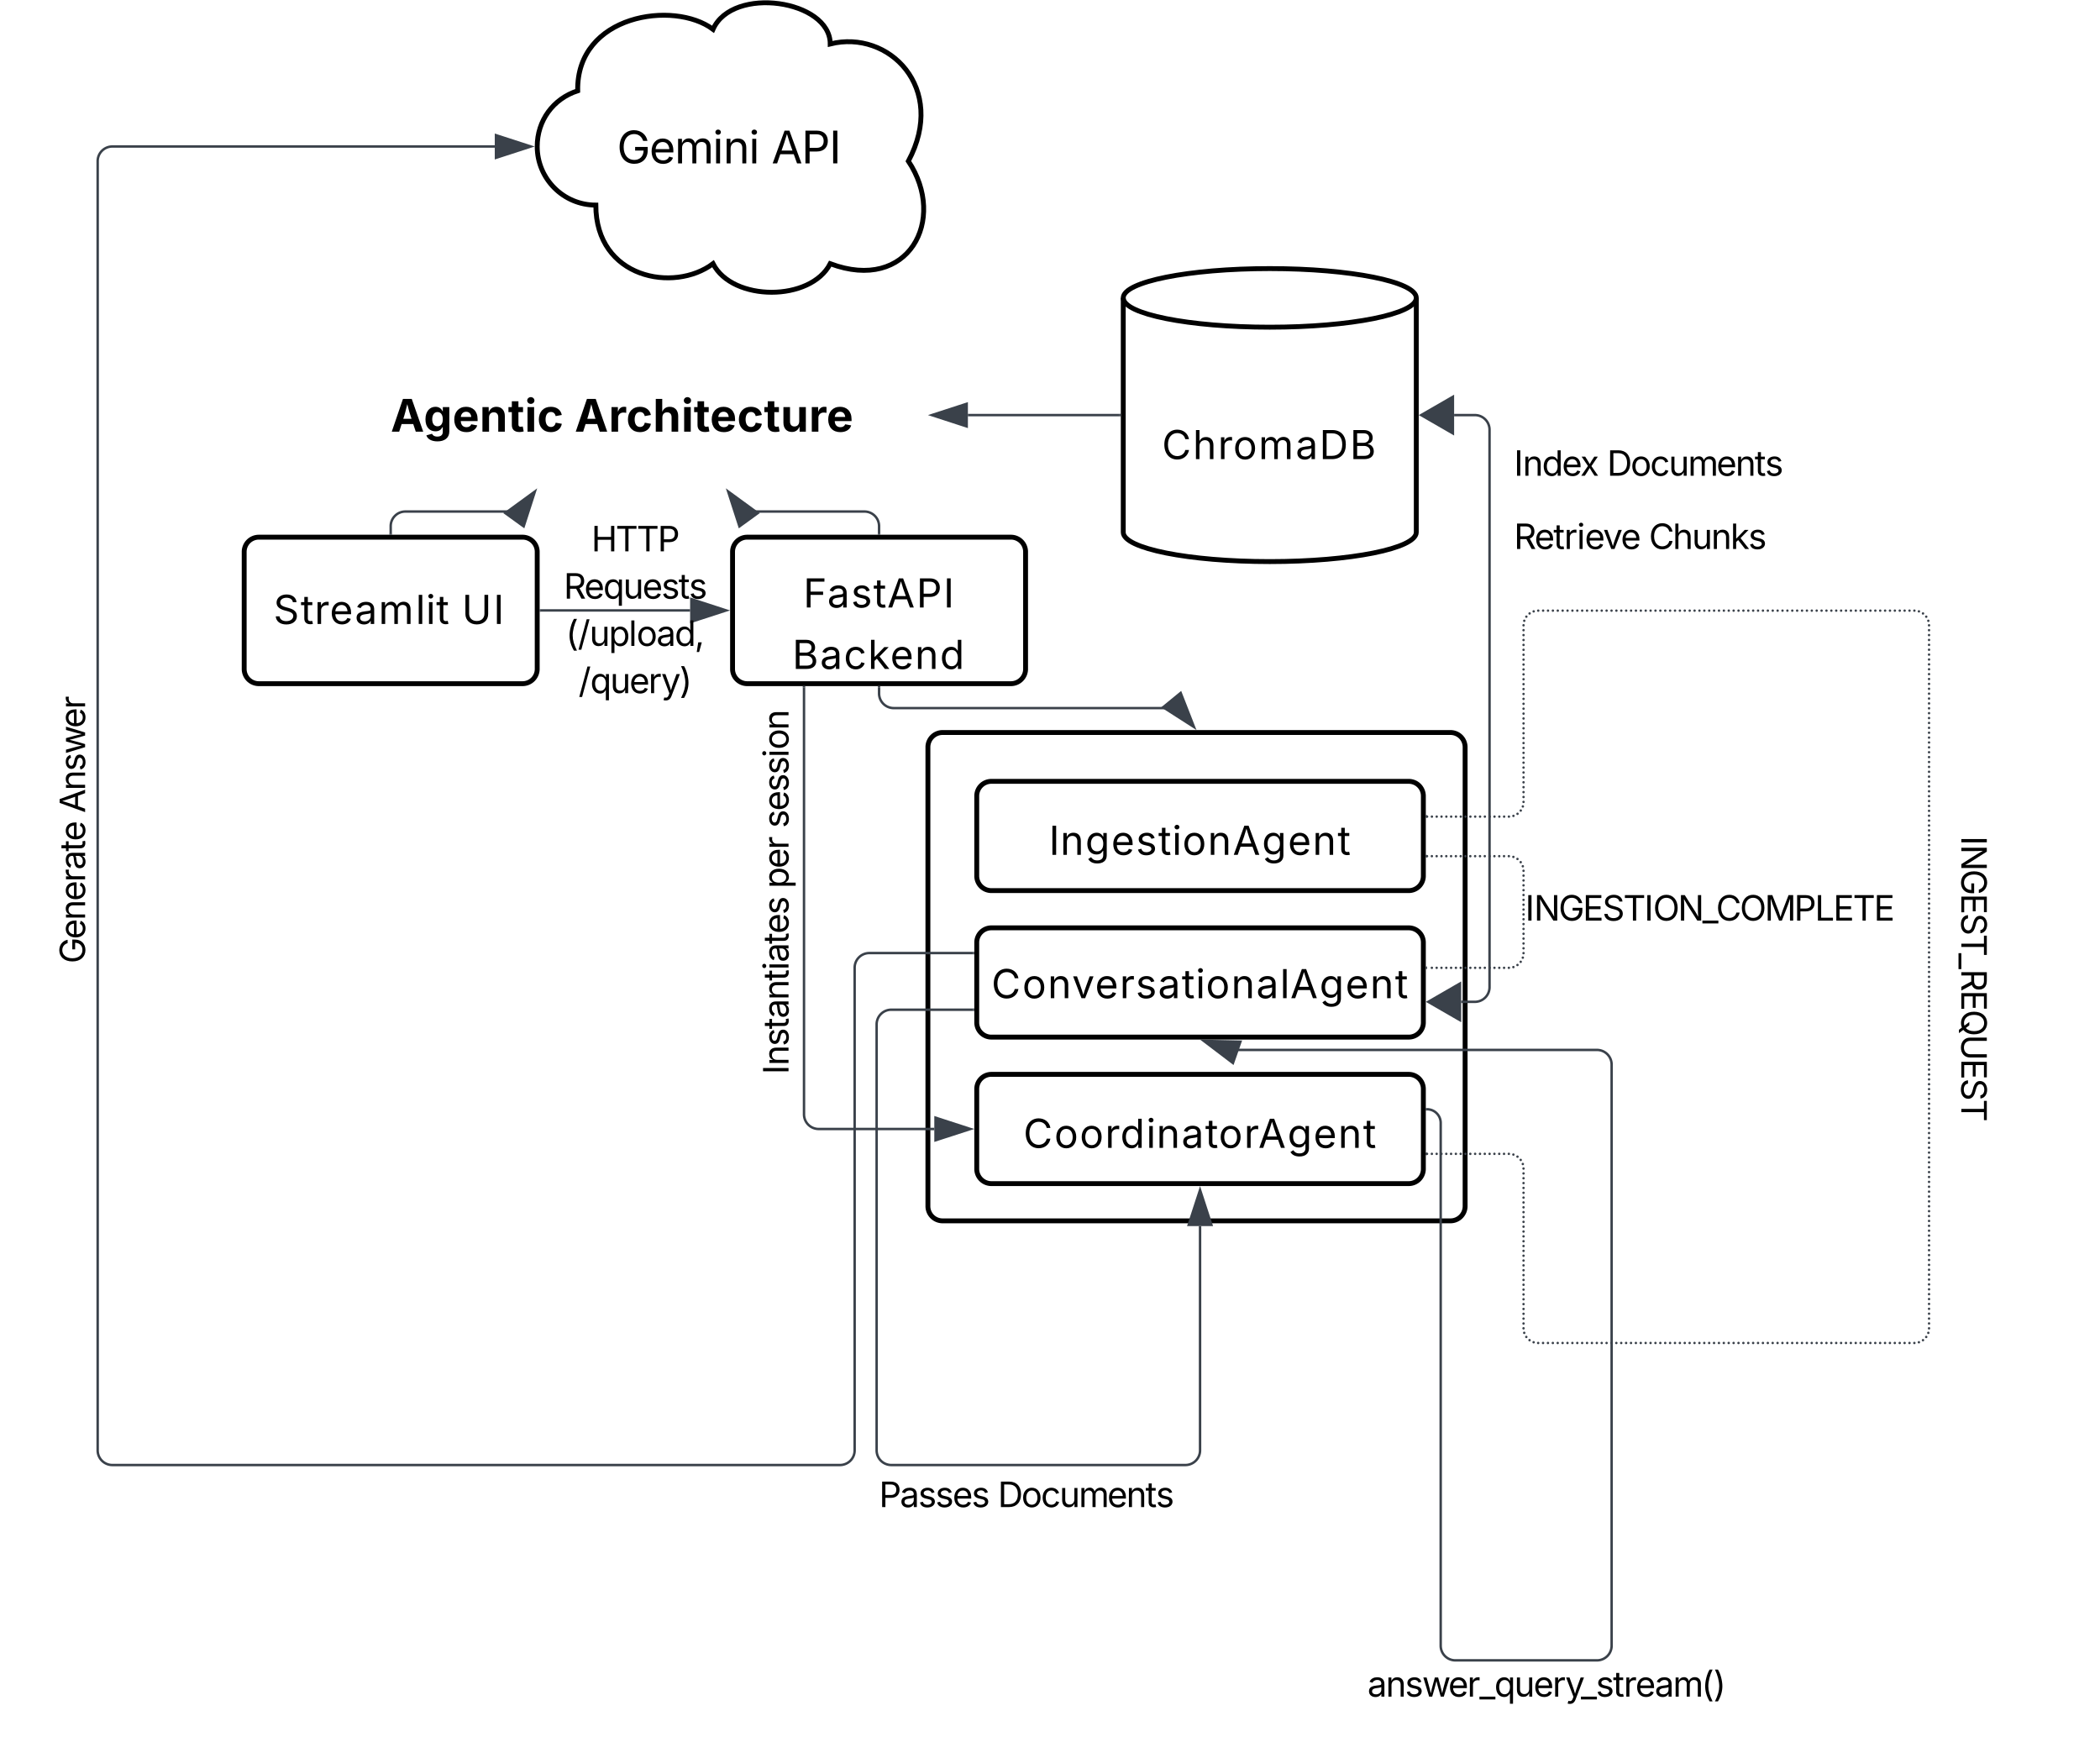 <svg xmlns="http://www.w3.org/2000/svg" xmlns:xlink="http://www.w3.org/1999/xlink" xmlns:lucid="lucid" width="860" height="720"><g transform="translate(-260 200)" lucid:page-tab-id="0_0"><path d="M0-500h1500v1500H0z" fill="#fff"/><path d="M640 106a6 6 0 0 1 6-6h208a6 6 0 0 1 6 6v188a6 6 0 0 1-6 6H646a6 6 0 0 1-6-6z" stroke="#000" stroke-width="2" fill-opacity="0"/><path d="M360 26a6 6 0 0 1 6-6h108a6 6 0 0 1 6 6v48a6 6 0 0 1-6 6H366a6 6 0 0 1-6-6z" stroke="#000" stroke-width="2" fill="#fff"/><use xlink:href="#a" transform="matrix(1,0,0,1,372,32) translate(0 23.542)"/><use xlink:href="#b" transform="matrix(1,0,0,1,372,32) translate(77.162 23.542)"/><path d="M420-54a6 6 0 0 1 6-6h188a6 6 0 0 1 6 6v48a6 6 0 0 1-6 6H426a6 6 0 0 1-6-6z" fill="none"/><use xlink:href="#c" transform="matrix(1,0,0,1,420,-60) translate(0 36.79)"/><use xlink:href="#d" transform="matrix(1,0,0,1,420,-60) translate(75.341 36.79)"/><path d="M560 26a6 6 0 0 1 6-6h108a6 6 0 0 1 6 6v48a6 6 0 0 1-6 6H566a6 6 0 0 1-6-6z" stroke="#000" stroke-width="2" fill="#fff"/><use xlink:href="#e" transform="matrix(1,0,0,1,572,32) translate(16.977 16.792)"/><use xlink:href="#f" transform="matrix(1,0,0,1,572,32) translate(12.47 41.959)"/><path d="M660 126a6 6 0 0 1 6-6h170.9a6 6 0 0 1 6 6v32.75a6 6 0 0 1-6 6H666a6 6 0 0 1-6-6z" stroke="#000" stroke-width="2" fill="#fff"/><use xlink:href="#g" transform="matrix(1,0,0,1,672,132) translate(17.555 18.104)"/><path d="M660 186a6 6 0 0 1 6-6h170.9a6 6 0 0 1 6 6v32.75a6 6 0 0 1-6 6H666a6 6 0 0 1-6-6z" stroke="#000" stroke-width="2" fill="#fff"/><use xlink:href="#h" transform="matrix(1,0,0,1,672,192) translate(-5.999 16.805)"/><path d="M840 18c0 6.63-26.86 12-60 12s-60-5.37-60-12v-96c0-6.63 26.86-12 60-12s60 5.37 60 12z" stroke="#000" stroke-width="2" fill="#fff"/><path d="M840-78c0 6.63-26.86 12-60 12s-60-5.37-60-12" stroke="#000" stroke-width="2" fill="none"/><use xlink:href="#i" transform="matrix(1,0,0,1,725,-61) translate(10.846 49.042)"/><path d="M718.5-30h-62.12" stroke="#3a414a" fill="none"/><path d="M719-29.52h-.5v-.96h.5z" stroke="#3a414a" stroke-width=".05" fill="#3a414a"/><path d="M641.62-30l14.26-4.63v9.27z" stroke="#3a414a" fill="#3a414a"/><path d="M620 18.5v-3a6 6 0 0 0-6-6h-49.87" stroke="#3a414a" fill="none"/><path d="M620.48 19h-.96v-.5h.96z" stroke="#3a414a" stroke-width=".05" fill="#3a414a"/><path d="M558.2 1.3l12.12 8.84-7.5 5.44z" stroke="#3a414a" fill="#3a414a"/><path d="M420 18.5v-3a6 6 0 0 1 6-6h47.12" stroke="#3a414a" fill="none"/><path d="M420.48 19h-.96v-.5h.96z" stroke="#3a414a" stroke-width=".05" fill="#3a414a"/><path d="M479.05 1.3l-4.6 14.28-7.52-5.44z" stroke="#3a414a" fill="#3a414a"/><path d="M620 81.5V84a6 6 0 0 0 6 6h116.62" stroke="#3a414a" fill="none"/><path d="M620.48 81.5h-.96V81h.96z" stroke="#3a414a" stroke-width=".05" fill="#3a414a"/><path d="M748.97 97.75l-12.63-8.1 7.17-5.87z" stroke="#3a414a" fill="#3a414a"/><path d="M504-116c-13.25 0-24-10.75-24-24 0-10.6 6.5-19.55 16.58-22.82C496-194 536-200 552-188c8-18 48-12 48 6 24-6 48 18 32 48 16 24 0 54-32 42-8 15.6-40 15.6-48 0-16 12-48 6-48-24z" stroke="#000" stroke-width="2" fill="#fff"/><use xlink:href="#j" transform="matrix(1,0,0,1,485,-195) translate(27.645 61.91)"/><use xlink:href="#k" transform="matrix(1,0,0,1,485,-195) translate(90.961 61.91)"/><path d="M481.5 50h61.12" stroke="#3a414a" fill="none"/><path d="M481.5 50.48h-.5v-.95h.5z" stroke="#3a414a" stroke-width=".05" fill="#3a414a"/><path d="M557.38 50l-14.26 4.63v-9.27z" stroke="#3a414a" fill="#3a414a"/><path d="M480-4a6 6 0 0 1 6-6h68a6 6 0 0 1 6 6v108a6 6 0 0 1-6 6h-68a6 6 0 0 1-6-6z" fill="none"/><use xlink:href="#l" transform="matrix(1,0,0,1,480,-10) translate(22.181 35.811)"/><use xlink:href="#m" transform="matrix(1,0,0,1,480,-10) translate(10.856 55.171)"/><use xlink:href="#n" transform="matrix(1,0,0,1,480,-10) translate(11.719 74.53)"/><use xlink:href="#o" transform="matrix(1,0,0,1,480,-10) translate(16.895 93.889)"/><path d="M589.26 81.5v174.88a6 6 0 0 0 6 6h47.36" stroke="#3a414a" fill="none"/><path d="M589.73 81.5h-.95V81h.95z" stroke="#3a414a" stroke-width=".05" fill="#3a414a"/><path d="M657.38 262.38L643.12 267v-9.26z" stroke="#3a414a" fill="#3a414a"/><path d="M576 240a6 6 0 0 1-6-6V6a6 6 0 0 1 6-6h48a6 6 0 0 1 6 6v228a6 6 0 0 1-6 6z" fill="none"/><use xlink:href="#p" transform="matrix(6.123233995736766e-17,-1,1,6.123233995736766e-17,570,240) translate(0 12.917)"/><use xlink:href="#q" transform="matrix(6.123233995736766e-17,-1,1,6.123233995736766e-17,570,240) translate(76.159 12.917)"/><use xlink:href="#r" transform="matrix(6.123233995736766e-17,-1,1,6.123233995736766e-17,570,240) translate(100.866 12.917)"/><path d="M844.9 272.56c0 .28-.22.5-.5.5-.27 0-.5-.22-.5-.5 0-.27.23-.5.5-.5.28 0 .5.23.5.5zm1.98 0c0 .28-.23.5-.5.5-.28 0-.5-.22-.5-.5 0-.27.22-.5.5-.5.27 0 .5.23.5.5zm1.97 0c0 .28-.22.5-.5.5s-.5-.22-.5-.5c0-.27.22-.5.5-.5s.5.23.5.5zm1.97 0c0 .28-.22.5-.5.5s-.5-.22-.5-.5c0-.27.22-.5.5-.5s.5.23.5.5zm1.97 0c0 .28-.23.5-.5.5-.28 0-.5-.22-.5-.5 0-.27.22-.5.5-.5.27 0 .5.23.5.5zm1.96 0c0 .28-.22.5-.5.5-.27 0-.5-.22-.5-.5 0-.27.23-.5.5-.5.28 0 .5.23.5.5zm1.97 0c0 .28-.22.5-.5.5-.27 0-.5-.22-.5-.5 0-.27.23-.5.5-.5.28 0 .5.23.5.5zm1.97 0c0 .28-.22.5-.5.5-.27 0-.5-.22-.5-.5 0-.27.23-.5.5-.5.28 0 .5.23.5.5zm1.97 0c0 .28-.22.5-.5.5-.27 0-.5-.22-.5-.5 0-.27.23-.5.5-.5.28 0 .5.23.5.5zm1.97 0c0 .28-.22.5-.5.5-.27 0-.5-.22-.5-.5 0-.27.23-.5.5-.5.28 0 .5.23.5.5zm1.97 0c0 .28-.2.5-.5.5-.26 0-.5-.22-.5-.5 0-.27.24-.5.5-.5.3 0 .5.23.5.5zm2 0c0 .28-.24.5-.5.5-.3 0-.5-.22-.5-.5 0-.27.2-.5.5-.5.26 0 .5.23.5.5zm1.95 0c0 .28-.22.5-.5.5-.27 0-.5-.22-.5-.5 0-.27.23-.5.5-.5.28 0 .5.23.5.5zm1.98 0c0 .28-.23.5-.5.5-.28 0-.5-.22-.5-.5 0-.27.22-.5.5-.5.27 0 .5.23.5.5zm1.97 0c0 .28-.23.5-.5.5-.28 0-.5-.22-.5-.5 0-.27.22-.5.5-.5.27 0 .5.23.5.5zm1.97 0c0 .28-.23.5-.5.5-.28 0-.5-.22-.5-.5 0-.27.22-.5.5-.5.27 0 .5.23.5.5zm1.97 0c0 .28-.23.5-.5.5-.28 0-.5-.22-.5-.5 0-.27.22-.5.5-.5.27 0 .5.23.5.5zm1.97 0c0 .28-.22.5-.5.5-.27 0-.5-.22-.5-.5 0-.27.23-.5.5-.5.28 0 .5.23.5.5zm1.86.3c0 .27-.22.5-.5.5-.27 0-.5-.23-.5-.5 0-.28.23-.5.5-.5.28 0 .5.22.5.5zm1.67.85c0 .28-.22.5-.5.5-.27 0-.5-.22-.5-.5 0-.27.23-.5.5-.5.28 0 .5.23.5.5zm1.33 1.34c0 .27-.22.5-.5.5-.27 0-.5-.23-.5-.5 0-.28.23-.5.5-.5.28 0 .5.22.5.5zm.86 1.67c0 .28-.23.5-.5.5-.28 0-.5-.22-.5-.5 0-.27.22-.5.5-.5.27 0 .5.23.5.5zm.3 1.86c0 .28-.24.5-.5.5-.3 0-.5-.22-.5-.5 0-.27.2-.5.5-.5.26 0 .5.23.5.5zm0 2c0 .26-.24.5-.5.5-.3 0-.5-.24-.5-.5 0-.3.2-.5.5-.5.26 0 .5.2.5.5zm0 1.97c0 .27-.24.5-.5.5-.3 0-.5-.23-.5-.5 0-.28.2-.5.5-.5.26 0 .5.22.5.5zm0 1.98c0 .3-.24.5-.5.5-.3 0-.5-.2-.5-.5 0-.26.2-.5.5-.5.26 0 .5.24.5.5zm0 2c0 .27-.24.5-.5.5-.3 0-.5-.23-.5-.5 0-.28.2-.5.5-.5.26 0 .5.22.5.5zm0 1.98c0 .27-.24.5-.5.5-.3 0-.5-.23-.5-.5 0-.28.2-.5.5-.5.26 0 .5.22.5.5zm0 1.98c0 .28-.24.5-.5.5-.3 0-.5-.22-.5-.5s.2-.5.5-.5c.26 0 .5.22.5.5zm0 1.98c0 .28-.24.5-.5.5-.3 0-.5-.22-.5-.5 0-.27.2-.5.5-.5.26 0 .5.23.5.5zm0 2c0 .26-.24.5-.5.5-.3 0-.5-.24-.5-.5 0-.3.2-.5.5-.5.26 0 .5.2.5.5zm0 1.97c0 .3-.24.5-.5.5-.3 0-.5-.2-.5-.5 0-.27.2-.5.5-.5.26 0 .5.23.5.5zm0 2c0 .27-.24.5-.5.5-.3 0-.5-.23-.5-.5 0-.28.2-.5.5-.5.26 0 .5.22.5.5zm0 1.98c0 .27-.24.5-.5.5-.3 0-.5-.23-.5-.5 0-.28.2-.5.5-.5.26 0 .5.22.5.5zm0 1.98c0 .27-.24.5-.5.5-.3 0-.5-.23-.5-.5 0-.28.2-.5.5-.5.26 0 .5.22.5.5zm0 1.98c0 .28-.24.5-.5.5-.3 0-.5-.22-.5-.5 0-.27.2-.5.5-.5.26 0 .5.23.5.5zm0 1.98c0 .28-.24.5-.5.5-.3 0-.5-.22-.5-.5 0-.27.2-.5.5-.5.26 0 .5.23.5.5zm0 2c0 .26-.24.5-.5.5-.3 0-.5-.24-.5-.5 0-.3.2-.5.5-.5.26 0 .5.2.5.5zm0 1.97c0 .27-.24.5-.5.5-.3 0-.5-.23-.5-.5 0-.3.2-.5.5-.5.26 0 .5.2.5.5zm0 1.97c0 .28-.24.5-.5.5-.3 0-.5-.22-.5-.5 0-.27.2-.5.5-.5.26 0 .5.23.5.5zm0 2c0 .26-.24.5-.5.5-.3 0-.5-.24-.5-.5 0-.3.2-.5.5-.5.26 0 .5.2.5.5zm0 1.97c0 .27-.24.5-.5.5-.3 0-.5-.23-.5-.5 0-.28.2-.5.5-.5.26 0 .5.22.5.5zm0 1.98c0 .28-.24.5-.5.5-.3 0-.5-.22-.5-.5s.2-.5.5-.5c.26 0 .5.22.5.5zm0 1.98c0 .28-.24.5-.5.5-.3 0-.5-.22-.5-.5 0-.27.2-.5.5-.5.26 0 .5.23.5.5zm0 2c0 .26-.24.5-.5.5-.3 0-.5-.24-.5-.5 0-.3.2-.5.5-.5.26 0 .5.2.5.5zm0 1.97c0 .28-.24.5-.5.5-.3 0-.5-.22-.5-.5s.2-.5.5-.5c.26 0 .5.22.5.5zm0 1.98c0 .28-.24.5-.5.5-.3 0-.5-.22-.5-.5 0-.27.2-.5.5-.5.26 0 .5.23.5.5zm0 2c0 .26-.24.5-.5.5-.3 0-.5-.24-.5-.5 0-.3.2-.5.5-.5.26 0 .5.2.5.5zm0 1.97c0 .27-.24.5-.5.5-.3 0-.5-.23-.5-.5 0-.28.2-.5.5-.5.26 0 .5.22.5.5zm0 1.98c0 .28-.24.5-.5.5-.3 0-.5-.22-.5-.5 0-.27.2-.5.5-.5.26 0 .5.23.5.5zm0 1.98c0 .28-.24.5-.5.5-.3 0-.5-.22-.5-.5 0-.27.2-.5.5-.5.26 0 .5.23.5.5zm0 2c0 .26-.24.5-.5.5-.3 0-.5-.24-.5-.5 0-.3.2-.5.5-.5.26 0 .5.2.5.5zm0 1.97c0 .28-.24.5-.5.5-.3 0-.5-.22-.5-.5s.2-.5.5-.5c.26 0 .5.22.5.5zm0 1.98c0 .28-.24.5-.5.5-.3 0-.5-.22-.5-.5 0-.27.2-.5.5-.5.26 0 .5.23.5.5zm0 2c0 .26-.24.5-.5.5-.3 0-.5-.24-.5-.5 0-.3.2-.5.5-.5.26 0 .5.2.5.5zm0 1.97c0 .28-.24.5-.5.5-.3 0-.5-.22-.5-.5s.2-.5.5-.5c.26 0 .5.22.5.5zm.28 1.85c0 .28-.22.5-.5.5-.27 0-.5-.22-.5-.5 0-.27.23-.5.5-.5.28 0 .5.23.5.5zm.85 1.68c0 .27-.22.5-.5.5-.27 0-.5-.23-.5-.5 0-.28.23-.5.5-.5.28 0 .5.22.5.5zm1.33 1.32c0 .28-.22.5-.5.5-.27 0-.5-.22-.5-.5 0-.27.23-.5.5-.5.28 0 .5.23.5.5zm1.67.86c0 .28-.22.5-.5.5-.27 0-.5-.22-.5-.5 0-.27.23-.5.5-.5.28 0 .5.23.5.5zm1.86.3c0 .28-.22.5-.5.5-.27 0-.5-.22-.5-.5s.23-.5.5-.5c.28 0 .5.22.5.5zm2 0c0 .28-.2.5-.5.5-.27 0-.5-.22-.5-.5s.23-.5.5-.5c.3 0 .5.22.5.5zm2 0c0 .28-.2.5-.5.5-.26 0-.5-.22-.5-.5s.24-.5.5-.5c.3 0 .5.22.5.5zm2 0c0 .28-.2.5-.5.5-.26 0-.5-.22-.5-.5s.24-.5.5-.5c.3 0 .5.22.5.5zm2 0c0 .28-.2.5-.5.5-.26 0-.5-.22-.5-.5s.24-.5.5-.5c.3 0 .5.22.5.5zm2 0c0 .28-.2.5-.5.5-.26 0-.5-.22-.5-.5s.24-.5.5-.5c.3 0 .5.22.5.5zm2 0c0 .28-.2.5-.5.5-.26 0-.5-.22-.5-.5s.24-.5.5-.5c.3 0 .5.22.5.5zm2.02 0c0 .28-.23.5-.5.5-.28 0-.5-.22-.5-.5s.22-.5.5-.5c.27 0 .5.22.5.5zm2 0c0 .28-.23.5-.5.5-.28 0-.5-.22-.5-.5s.22-.5.5-.5c.27 0 .5.22.5.5zm2 0c0 .28-.22.5-.5.5s-.5-.22-.5-.5.22-.5.5-.5.5.22.5.5zm2 0c0 .28-.22.5-.5.5s-.5-.22-.5-.5.22-.5.5-.5.5.22.5.5zm2 0c0 .28-.22.5-.5.5-.27 0-.5-.22-.5-.5s.23-.5.5-.5c.28 0 .5.22.5.5zm2 0c0 .28-.22.5-.5.5-.27 0-.5-.22-.5-.5s.23-.5.5-.5c.28 0 .5.22.5.5zm2 0c0 .28-.22.5-.5.5-.27 0-.5-.22-.5-.5s.23-.5.5-.5c.28 0 .5.22.5.5zm2 0c0 .28-.22.5-.5.5-.27 0-.5-.22-.5-.5s.23-.5.5-.5c.28 0 .5.22.5.5zm2 0c0 .28-.22.5-.5.5-.27 0-.5-.22-.5-.5s.23-.5.5-.5c.28 0 .5.22.5.5zm2 0c0 .28-.22.5-.5.5-.27 0-.5-.22-.5-.5s.23-.5.5-.5c.28 0 .5.22.5.5zm2 0c0 .28-.2.5-.5.5-.27 0-.5-.22-.5-.5s.23-.5.5-.5c.3 0 .5.22.5.5zm2 0c0 .28-.2.5-.5.5-.27 0-.5-.22-.5-.5s.23-.5.5-.5c.3 0 .5.22.5.5zm2 0c0 .28-.2.5-.5.5-.26 0-.5-.22-.5-.5s.24-.5.5-.5c.3 0 .5.22.5.5zm2 0c0 .28-.2.5-.5.5-.26 0-.5-.22-.5-.5s.24-.5.5-.5c.3 0 .5.22.5.5zm2 0c0 .28-.2.5-.5.5-.26 0-.5-.22-.5-.5s.24-.5.5-.5c.3 0 .5.22.5.5zm2 0c0 .28-.2.5-.5.5-.26 0-.5-.22-.5-.5s.24-.5.5-.5c.3 0 .5.22.5.5zm2.02 0c0 .28-.23.5-.5.5-.28 0-.5-.22-.5-.5s.22-.5.5-.5c.27 0 .5.22.5.5zm2 0c0 .28-.23.5-.5.5-.28 0-.5-.22-.5-.5s.22-.5.5-.5c.27 0 .5.22.5.5zm2 0c0 .28-.23.5-.5.5-.28 0-.5-.22-.5-.5s.22-.5.5-.5c.27 0 .5.22.5.5zm2 0c0 .28-.23.5-.5.5-.28 0-.5-.22-.5-.5s.22-.5.5-.5c.27 0 .5.22.5.5zm2 0c0 .28-.22.5-.5.5s-.5-.22-.5-.5.22-.5.5-.5.5.22.5.5zm2 0c0 .28-.22.5-.5.5-.27 0-.5-.22-.5-.5s.23-.5.5-.5c.28 0 .5.22.5.5zm2 0c0 .28-.22.5-.5.5-.27 0-.5-.22-.5-.5s.23-.5.5-.5c.28 0 .5.22.5.5zm2 0c0 .28-.22.5-.5.5-.27 0-.5-.22-.5-.5s.23-.5.5-.5c.28 0 .5.22.5.5zm2 0c0 .28-.22.5-.5.5-.27 0-.5-.22-.5-.5s.23-.5.5-.5c.28 0 .5.22.5.5zm2 0c0 .28-.22.5-.5.5-.27 0-.5-.22-.5-.5s.23-.5.5-.5c.28 0 .5.22.5.5zm2 0c0 .28-.22.5-.5.5-.27 0-.5-.22-.5-.5s.23-.5.5-.5c.28 0 .5.22.5.5zm2 0c0 .28-.22.5-.5.5-.27 0-.5-.22-.5-.5s.23-.5.5-.5c.28 0 .5.22.5.5zm2 0c0 .28-.2.5-.5.5-.27 0-.5-.22-.5-.5s.23-.5.5-.5c.3 0 .5.22.5.5zm2 0c0 .28-.2.5-.5.5-.27 0-.5-.22-.5-.5s.23-.5.5-.5c.3 0 .5.22.5.5zm2 0c0 .28-.2.5-.5.5-.26 0-.5-.22-.5-.5s.24-.5.5-.5c.3 0 .5.22.5.5zm2 0c0 .28-.2.5-.5.5-.26 0-.5-.22-.5-.5s.24-.5.5-.5c.3 0 .5.22.5.5zm2 0c0 .28-.2.5-.5.5-.26 0-.5-.22-.5-.5s.24-.5.5-.5c.3 0 .5.22.5.5zm2.02 0c0 .28-.23.5-.5.5-.28 0-.5-.22-.5-.5s.22-.5.5-.5c.27 0 .5.22.5.5zm2 0c0 .28-.23.5-.5.5-.28 0-.5-.22-.5-.5s.22-.5.5-.5c.27 0 .5.22.5.5zm2 0c0 .28-.23.5-.5.5-.28 0-.5-.22-.5-.5s.22-.5.5-.5c.27 0 .5.22.5.5zm2 0c0 .28-.22.5-.5.5s-.5-.22-.5-.5.22-.5.5-.5.5.22.5.5zm2 0c0 .28-.22.5-.5.5s-.5-.22-.5-.5.22-.5.5-.5.5.22.5.5zm2 0c0 .28-.22.5-.5.5-.27 0-.5-.22-.5-.5s.23-.5.5-.5c.28 0 .5.22.5.5zm2 0c0 .28-.22.5-.5.5-.27 0-.5-.22-.5-.5s.23-.5.5-.5c.28 0 .5.22.5.5zm2 0c0 .28-.22.5-.5.5-.27 0-.5-.22-.5-.5s.23-.5.5-.5c.28 0 .5.22.5.5zm2 0c0 .28-.22.5-.5.5-.27 0-.5-.22-.5-.5s.23-.5.5-.5c.28 0 .5.22.5.5zm2 0c0 .28-.22.5-.5.5-.27 0-.5-.22-.5-.5s.23-.5.5-.5c.28 0 .5.22.5.5zm2 0c0 .28-.22.5-.5.5-.27 0-.5-.22-.5-.5s.23-.5.5-.5c.28 0 .5.22.5.5zm2 0c0 .28-.22.5-.5.5-.27 0-.5-.22-.5-.5s.23-.5.5-.5c.28 0 .5.22.5.5zm2 0c0 .28-.2.5-.5.5-.27 0-.5-.22-.5-.5s.23-.5.5-.5c.3 0 .5.22.5.5zm2 0c0 .28-.2.5-.5.5-.26 0-.5-.22-.5-.5s.24-.5.5-.5c.3 0 .5.22.5.5zm2 0c0 .28-.2.5-.5.5-.26 0-.5-.22-.5-.5s.24-.5.5-.5c.3 0 .5.22.5.5zm2 0c0 .28-.2.5-.5.5-.26 0-.5-.22-.5-.5s.24-.5.5-.5c.3 0 .5.22.5.5zm2 0c0 .28-.2.5-.5.5-.26 0-.5-.22-.5-.5s.24-.5.5-.5c.3 0 .5.22.5.5zm2.02 0c0 .28-.23.5-.5.5-.28 0-.5-.22-.5-.5s.22-.5.5-.5c.27 0 .5.22.5.5zm2 0c0 .28-.23.5-.5.5-.28 0-.5-.22-.5-.5s.22-.5.5-.5c.27 0 .5.22.5.5zm2 0c0 .28-.23.5-.5.5-.28 0-.5-.22-.5-.5s.22-.5.5-.5c.27 0 .5.22.5.5zm2 0c0 .28-.22.5-.5.5s-.5-.22-.5-.5.22-.5.5-.5.5.22.5.5zm2 0c0 .28-.22.5-.5.5-.27 0-.5-.22-.5-.5s.23-.5.5-.5c.28 0 .5.22.5.5zm2 0c0 .28-.22.5-.5.5-.27 0-.5-.22-.5-.5s.23-.5.5-.5c.28 0 .5.22.5.5zm2 0c0 .28-.22.5-.5.5-.27 0-.5-.22-.5-.5s.23-.5.5-.5c.28 0 .5.22.5.5zm2 0c0 .28-.22.5-.5.5-.27 0-.5-.22-.5-.5s.23-.5.5-.5c.28 0 .5.22.5.5zm2 0c0 .28-.22.5-.5.5-.27 0-.5-.22-.5-.5s.23-.5.5-.5c.28 0 .5.22.5.5zm2 0c0 .28-.22.5-.5.5-.27 0-.5-.22-.5-.5s.23-.5.5-.5c.28 0 .5.22.5.5zm2 0c0 .28-.22.5-.5.5-.27 0-.5-.22-.5-.5s.23-.5.5-.5c.28 0 .5.22.5.5zm2 0c0 .28-.2.5-.5.5-.27 0-.5-.22-.5-.5s.23-.5.5-.5c.3 0 .5.22.5.5zm2 0c0 .28-.2.5-.5.5-.27 0-.5-.22-.5-.5s.23-.5.5-.5c.3 0 .5.22.5.5zm2 0c0 .28-.2.5-.5.5-.26 0-.5-.22-.5-.5s.24-.5.5-.5c.3 0 .5.22.5.5zm2 0c0 .28-.2.5-.5.5-.26 0-.5-.22-.5-.5s.24-.5.5-.5c.3 0 .5.22.5.5zm2 0c0 .28-.2.5-.5.5-.26 0-.5-.22-.5-.5s.24-.5.5-.5c.3 0 .5.22.5.5zm2 0c0 .28-.2.5-.5.5-.26 0-.5-.22-.5-.5s.24-.5.5-.5c.3 0 .5.22.5.5zm2.02 0c0 .28-.23.5-.5.5-.28 0-.5-.22-.5-.5s.22-.5.5-.5c.27 0 .5.22.5.5zm2 0c0 .28-.23.5-.5.5-.28 0-.5-.22-.5-.5s.22-.5.5-.5c.27 0 .5.22.5.5zm2 0c0 .28-.22.5-.5.5s-.5-.22-.5-.5.22-.5.5-.5.5.22.5.5zm2 0c0 .28-.22.5-.5.5s-.5-.22-.5-.5.22-.5.5-.5.5.22.5.5zm1.85-.3c0 .28-.22.5-.5.5-.27 0-.5-.22-.5-.5 0-.27.23-.5.5-.5.28 0 .5.23.5.5zm1.68-.85c0 .28-.23.5-.5.5-.28 0-.5-.22-.5-.5 0-.27.22-.5.5-.5.27 0 .5.23.5.5zm1.32-1.32c0 .27-.22.5-.5.5-.27 0-.5-.23-.5-.5 0-.28.23-.5.5-.5.28 0 .5.22.5.5zm.86-1.68c0 .28-.22.5-.5.5-.27 0-.5-.22-.5-.5 0-.27.23-.5.5-.5.28 0 .5.23.5.5zm.3-1.85c0 .28-.22.5-.5.5s-.5-.22-.5-.5.22-.5.5-.5.5.22.5.5zm0-2c0 .28-.22.5-.5.5s-.5-.22-.5-.5.22-.5.5-.5.5.22.5.5zm0-2c0 .28-.22.5-.5.5s-.5-.22-.5-.5.22-.5.5-.5.5.22.5.5zm0-2c0 .28-.22.5-.5.5s-.5-.22-.5-.5.22-.5.5-.5.5.22.5.5zm0-2c0 .28-.22.5-.5.5s-.5-.22-.5-.5.22-.5.5-.5.5.22.5.5zm0-2c0 .28-.22.5-.5.5s-.5-.22-.5-.5.22-.5.5-.5.5.22.5.5zm0-2c0 .28-.22.5-.5.5s-.5-.22-.5-.5.22-.5.5-.5.5.22.5.5zm0-2c0 .28-.22.5-.5.5s-.5-.22-.5-.5.22-.5.5-.5.5.22.5.5zm0-2c0 .28-.22.5-.5.5s-.5-.22-.5-.5.22-.5.5-.5.5.22.5.5zm0-2c0 .28-.22.5-.5.5s-.5-.22-.5-.5.22-.5.5-.5.5.22.5.5zm0-2c0 .28-.22.5-.5.5s-.5-.22-.5-.5.22-.5.5-.5.5.22.5.5zm0-2c0 .28-.22.5-.5.5s-.5-.22-.5-.5.22-.5.5-.5.5.22.5.5zm0-2c0 .28-.22.5-.5.5s-.5-.22-.5-.5.22-.5.5-.5.5.22.5.5zm0-2c0 .28-.22.5-.5.5s-.5-.22-.5-.5.22-.5.5-.5.5.22.5.5zm0-2c0 .28-.22.5-.5.5s-.5-.22-.5-.5.22-.5.5-.5.5.22.5.5zm0-2c0 .28-.22.5-.5.5s-.5-.22-.5-.5.22-.5.5-.5.5.22.5.5zm0-2c0 .28-.22.5-.5.5s-.5-.22-.5-.5.22-.5.5-.5.5.22.5.5zm0-2c0 .28-.22.5-.5.5s-.5-.22-.5-.5.22-.5.5-.5.5.22.5.5zm0-2c0 .28-.22.5-.5.5s-.5-.22-.5-.5.22-.5.5-.5.5.22.5.5zm0-2c0 .28-.22.5-.5.5s-.5-.22-.5-.5.22-.5.5-.5.5.22.5.5zm0-2c0 .28-.22.5-.5.5s-.5-.22-.5-.5.22-.5.5-.5.5.22.5.5zm0-2c0 .28-.22.5-.5.5s-.5-.22-.5-.5.22-.5.5-.5.5.22.5.5zm0-2c0 .28-.22.5-.5.5s-.5-.22-.5-.5.22-.5.5-.5.5.22.5.5zm0-2c0 .28-.22.5-.5.5s-.5-.22-.5-.5.22-.5.5-.5.5.22.5.5zm0-2c0 .28-.22.5-.5.5s-.5-.22-.5-.5.22-.5.5-.5.5.22.5.5zm0-2c0 .28-.22.5-.5.5s-.5-.22-.5-.5.22-.5.5-.5.5.22.5.5zm0-2c0 .28-.22.5-.5.5s-.5-.22-.5-.5.22-.5.5-.5.5.22.5.5zm0-2c0 .28-.22.5-.5.5s-.5-.22-.5-.5.22-.5.5-.5.5.22.5.5zm0-2c0 .28-.22.5-.5.5s-.5-.22-.5-.5.22-.5.5-.5.5.22.5.5zm0-2c0 .28-.22.5-.5.5s-.5-.22-.5-.5.22-.5.5-.5.5.22.5.5zm0-2c0 .28-.22.5-.5.5s-.5-.22-.5-.5.22-.5.5-.5.5.22.5.5zm0-2c0 .28-.22.5-.5.5s-.5-.22-.5-.5.22-.5.5-.5.5.22.5.5zm0-2c0 .28-.22.5-.5.5s-.5-.22-.5-.5.22-.5.5-.5.5.22.5.5zm0-2c0 .28-.22.5-.5.5s-.5-.22-.5-.5.22-.5.5-.5.5.22.5.5zm0-2c0 .28-.22.5-.5.5s-.5-.22-.5-.5.22-.5.5-.5.5.22.5.5zm0-2c0 .28-.22.5-.5.5s-.5-.22-.5-.5.22-.5.5-.5.5.22.5.5zm0-2c0 .28-.22.5-.5.5s-.5-.22-.5-.5.22-.5.5-.5.5.22.5.5zm0-2c0 .28-.22.5-.5.5s-.5-.22-.5-.5.22-.5.5-.5.5.22.5.5zm0-2c0 .28-.22.5-.5.5s-.5-.22-.5-.5.22-.5.5-.5.5.22.5.5zm0-2c0 .28-.22.5-.5.5s-.5-.22-.5-.5.22-.5.5-.5.5.22.5.5zm0-2c0 .28-.22.5-.5.5s-.5-.22-.5-.5.22-.5.5-.5.5.22.5.5zm0-2c0 .28-.22.5-.5.5s-.5-.22-.5-.5.22-.5.5-.5.5.22.5.5zm0-2c0 .28-.22.5-.5.5s-.5-.22-.5-.5.22-.5.5-.5.5.22.5.5zm0-2c0 .28-.22.5-.5.5s-.5-.22-.5-.5.22-.5.5-.5.5.22.5.5zm0-2c0 .28-.22.5-.5.5s-.5-.22-.5-.5.22-.5.5-.5.5.22.5.5zm0-2c0 .28-.22.5-.5.5s-.5-.22-.5-.5.22-.5.5-.5.5.22.5.5zm0-2c0 .28-.22.5-.5.5s-.5-.22-.5-.5.22-.5.5-.5.5.22.5.5zm0-2c0 .28-.22.5-.5.5s-.5-.22-.5-.5.22-.5.5-.5.5.22.5.5zm0-2c0 .28-.22.5-.5.5s-.5-.22-.5-.5.22-.5.5-.5.5.22.5.5zm0-2c0 .28-.22.5-.5.5s-.5-.22-.5-.5.22-.5.5-.5.5.22.5.5zm0-2c0 .28-.22.5-.5.5s-.5-.22-.5-.5.22-.5.5-.5.5.22.5.5zm0-2c0 .28-.22.5-.5.5s-.5-.22-.5-.5.22-.5.5-.5.5.22.5.5zm0-2c0 .28-.22.5-.5.5s-.5-.22-.5-.5.22-.5.5-.5.5.22.5.5zm0-2c0 .28-.22.5-.5.5s-.5-.22-.5-.5.22-.5.5-.5.5.22.5.5zm0-2c0 .28-.22.5-.5.5s-.5-.22-.5-.5.22-.5.5-.5.5.22.5.5zm0-2c0 .28-.22.5-.5.5s-.5-.22-.5-.5.22-.5.5-.5.5.22.5.5zm0-2c0 .28-.22.5-.5.5s-.5-.22-.5-.5.22-.5.5-.5.5.22.5.5zm0-2c0 .28-.22.5-.5.5s-.5-.22-.5-.5.22-.5.5-.5.5.22.5.5zm0-2c0 .28-.22.5-.5.5s-.5-.22-.5-.5.22-.5.5-.5.5.22.5.5zm0-2c0 .28-.22.5-.5.5s-.5-.22-.5-.5.22-.5.5-.5.5.22.5.5zm0-2c0 .28-.22.5-.5.5s-.5-.22-.5-.5.22-.5.5-.5.5.22.5.5zm0-2c0 .28-.22.5-.5.5s-.5-.22-.5-.5.22-.5.5-.5.5.22.5.5zm0-2c0 .28-.22.5-.5.5s-.5-.22-.5-.5.22-.5.5-.5.5.22.5.5zm0-2c0 .28-.22.5-.5.5s-.5-.22-.5-.5.22-.5.5-.5.5.22.5.5zm0-2c0 .28-.22.5-.5.5s-.5-.22-.5-.5.22-.5.5-.5.5.22.5.5zm0-2c0 .28-.22.5-.5.5s-.5-.22-.5-.5.22-.5.5-.5.5.22.5.5zm0-2c0 .28-.22.5-.5.5s-.5-.22-.5-.5.22-.5.5-.5.5.22.5.5zm0-2c0 .28-.22.5-.5.5s-.5-.22-.5-.5.22-.5.5-.5.5.22.5.5zm0-2c0 .28-.22.5-.5.5s-.5-.22-.5-.5.22-.5.5-.5.5.22.5.5zm0-2c0 .28-.22.5-.5.5s-.5-.22-.5-.5.22-.5.5-.5.5.22.5.5zm0-2c0 .28-.22.5-.5.5s-.5-.22-.5-.5.22-.5.5-.5.5.22.5.5zm0-2c0 .28-.22.5-.5.5s-.5-.22-.5-.5.22-.5.5-.5.5.22.5.5zm0-2c0 .28-.22.5-.5.5s-.5-.22-.5-.5.22-.5.5-.5.5.22.5.5zm0-2c0 .28-.22.5-.5.5s-.5-.22-.5-.5.22-.5.5-.5.5.22.5.5zm0-2c0 .28-.22.5-.5.5s-.5-.22-.5-.5.22-.5.5-.5.5.22.5.5zm0-2c0 .28-.22.5-.5.5s-.5-.22-.5-.5.22-.5.5-.5.5.22.5.5zm0-2c0 .28-.22.5-.5.5s-.5-.22-.5-.5.22-.5.5-.5.5.22.5.5zm0-2c0 .28-.22.5-.5.5s-.5-.22-.5-.5.22-.5.5-.5.5.22.5.5zm0-2c0 .28-.22.5-.5.5s-.5-.22-.5-.5.22-.5.5-.5.5.22.5.5zm0-2c0 .28-.22.5-.5.5s-.5-.22-.5-.5.22-.5.5-.5.5.22.5.5zm0-2c0 .28-.22.5-.5.5s-.5-.22-.5-.5.22-.5.5-.5.5.22.5.5zm0-2c0 .28-.22.5-.5.5s-.5-.22-.5-.5.22-.5.5-.5.5.22.5.5zm0-2c0 .28-.22.5-.5.5s-.5-.22-.5-.5.22-.5.5-.5.5.22.5.5zm0-2c0 .28-.22.5-.5.5s-.5-.22-.5-.5.22-.5.5-.5.5.22.5.5zm0-2c0 .28-.22.5-.5.5s-.5-.22-.5-.5.22-.5.5-.5.5.22.5.5zm0-2c0 .28-.22.5-.5.5s-.5-.22-.5-.5.22-.5.5-.5.5.22.5.5zm0-2c0 .28-.22.5-.5.5s-.5-.22-.5-.5.22-.5.5-.5.5.22.5.5zm0-2c0 .28-.22.5-.5.5s-.5-.22-.5-.5.22-.5.5-.5.5.22.5.5zm0-2c0 .28-.22.5-.5.5s-.5-.22-.5-.5.22-.5.5-.5.5.22.5.5zm0-2c0 .28-.22.5-.5.5s-.5-.22-.5-.5.22-.5.5-.5.5.22.5.5zm0-2c0 .28-.22.5-.5.5s-.5-.22-.5-.5.22-.5.5-.5.5.22.5.5zm0-2c0 .28-.22.5-.5.5s-.5-.22-.5-.5.22-.5.5-.5.5.22.5.5zm0-2c0 .28-.22.5-.5.5s-.5-.22-.5-.5.22-.5.5-.5.5.22.5.5zm0-2c0 .28-.22.5-.5.5s-.5-.22-.5-.5.22-.5.5-.5.5.22.5.5zm0-2c0 .28-.22.5-.5.5s-.5-.22-.5-.5.22-.5.5-.5.5.22.5.5zm0-2c0 .28-.22.5-.5.5s-.5-.22-.5-.5.22-.5.5-.5.5.22.5.5zm0-2c0 .28-.22.5-.5.5s-.5-.22-.5-.5.22-.5.5-.5.5.22.5.5zm0-2c0 .28-.22.5-.5.5s-.5-.22-.5-.5.22-.5.5-.5.5.22.5.5zm0-2c0 .28-.22.5-.5.5s-.5-.22-.5-.5.22-.5.5-.5.5.22.5.5zm0-2c0 .28-.22.5-.5.5s-.5-.22-.5-.5.22-.5.5-.5.5.22.5.5zm0-2c0 .28-.22.5-.5.5s-.5-.22-.5-.5.22-.5.5-.5.5.22.5.5zm0-2c0 .28-.22.5-.5.5s-.5-.22-.5-.5.22-.5.5-.5.5.22.5.5zm0-2c0 .28-.22.5-.5.5s-.5-.22-.5-.5.22-.5.5-.5.5.22.5.5zm0-2c0 .28-.22.5-.5.5s-.5-.22-.5-.5.22-.5.5-.5.5.22.5.5zm0-2c0 .28-.22.5-.5.5s-.5-.22-.5-.5.22-.5.5-.5.5.22.5.5zm0-2c0 .28-.22.5-.5.5s-.5-.22-.5-.5.22-.5.5-.5.5.22.5.5zm0-2c0 .28-.22.5-.5.5s-.5-.22-.5-.5.22-.5.5-.5.5.22.5.5zm0-2c0 .28-.22.5-.5.5s-.5-.22-.5-.5.22-.5.5-.5.5.22.5.5zm0-2c0 .28-.22.5-.5.5s-.5-.22-.5-.5.22-.5.5-.5.5.22.5.5zm0-2c0 .28-.22.5-.5.5s-.5-.22-.5-.5.22-.5.5-.5.5.22.5.5zm0-2c0 .28-.22.5-.5.5s-.5-.22-.5-.5.22-.5.5-.5.5.22.5.5zm0-2c0 .28-.22.5-.5.5s-.5-.22-.5-.5.22-.5.5-.5.5.22.5.5zm0-2c0 .28-.22.5-.5.5s-.5-.22-.5-.5.22-.5.5-.5.5.22.5.5zm0-2c0 .28-.22.5-.5.5s-.5-.22-.5-.5.22-.5.5-.5.5.22.5.5zm0-2c0 .28-.22.5-.5.5s-.5-.22-.5-.5.22-.5.5-.5.5.22.5.5zm0-2c0 .28-.22.5-.5.5s-.5-.22-.5-.5.22-.5.5-.5.5.22.5.5zm0-2c0 .28-.22.5-.5.5s-.5-.22-.5-.5.22-.5.5-.5.5.22.5.5zm0-2c0 .28-.22.5-.5.5s-.5-.22-.5-.5.22-.5.5-.5.5.22.5.5zm0-2c0 .28-.22.5-.5.5s-.5-.22-.5-.5.22-.5.5-.5.5.22.5.5zm0-2c0 .28-.22.5-.5.5s-.5-.22-.5-.5.22-.5.5-.5.5.22.5.5zm0-2c0 .28-.22.5-.5.5s-.5-.22-.5-.5.22-.5.5-.5.5.22.5.5zm0-2c0 .28-.22.5-.5.5s-.5-.22-.5-.5.22-.5.5-.5.5.22.5.5zm0-2c0 .28-.22.5-.5.5s-.5-.22-.5-.5.22-.5.5-.5.5.22.5.5zm0-2c0 .28-.22.5-.5.5s-.5-.22-.5-.5.22-.5.5-.5.5.22.5.5zm0-2c0 .28-.22.5-.5.5s-.5-.22-.5-.5.22-.5.5-.5.5.22.5.5zm0-2c0 .28-.22.5-.5.5s-.5-.22-.5-.5.22-.5.5-.5.5.22.5.5zm0-2c0 .28-.22.5-.5.5s-.5-.22-.5-.5.22-.5.5-.5.5.22.5.5zm0-2c0 .28-.22.5-.5.5s-.5-.22-.5-.5.22-.5.5-.5.5.22.5.5zm0-2c0 .28-.22.5-.5.5s-.5-.22-.5-.5.22-.5.5-.5.5.22.5.5zm0-2c0 .28-.22.5-.5.5s-.5-.22-.5-.5.22-.5.5-.5.5.22.5.5zm0-2c0 .28-.22.5-.5.5s-.5-.22-.5-.5.22-.5.5-.5.5.22.5.5zm0-2c0 .28-.22.5-.5.5s-.5-.22-.5-.5.22-.5.5-.5.5.22.5.5zm0-2c0 .28-.22.5-.5.5s-.5-.22-.5-.5.22-.5.5-.5.5.22.5.5zm0-2c0 .28-.22.5-.5.5s-.5-.22-.5-.5.22-.5.5-.5.5.22.5.5zm0-2c0 .28-.22.5-.5.5s-.5-.22-.5-.5.22-.5.5-.5.5.22.5.5zm0-2c0 .28-.22.5-.5.5s-.5-.22-.5-.5.22-.5.5-.5.5.22.5.5zm0-2c0 .28-.22.5-.5.5s-.5-.22-.5-.5.22-.5.5-.5.5.22.5.5zm0-2c0 .28-.22.5-.5.5s-.5-.22-.5-.5.22-.5.5-.5.5.22.5.5zm0-2c0 .28-.22.5-.5.5s-.5-.22-.5-.5.22-.5.5-.5.5.22.5.5zm0-2c0 .28-.22.5-.5.5s-.5-.22-.5-.5.22-.5.5-.5.5.22.5.5zm0-2c0 .28-.22.5-.5.5s-.5-.22-.5-.5.22-.5.5-.5.5.22.5.5zm0-2c0 .28-.22.5-.5.5s-.5-.22-.5-.5.22-.5.5-.5.5.22.5.5zm0-2c0 .28-.22.5-.5.5s-.5-.22-.5-.5.22-.5.5-.5.5.22.5.5zm0-2c0 .28-.22.5-.5.5s-.5-.22-.5-.5.22-.5.5-.5.5.22.5.5zm0-2c0 .28-.22.5-.5.5s-.5-.22-.5-.5.22-.5.5-.5.5.22.5.5zm-.3-1.85c0 .27-.22.5-.5.5-.27 0-.5-.23-.5-.5 0-.28.23-.5.5-.5.28 0 .5.22.5.5zm-.85-1.68c0 .28-.22.5-.5.5-.27 0-.5-.22-.5-.5 0-.27.23-.5.5-.5.28 0 .5.23.5.5zm-1.32-1.32c0 .27-.23.5-.5.5-.28 0-.5-.23-.5-.5 0-.28.22-.5.5-.5.27 0 .5.22.5.5zm-1.68-.86c0 .27-.22.5-.5.5-.27 0-.5-.23-.5-.5 0-.28.23-.5.5-.5.28 0 .5.22.5.5zm-1.85-.3c0 .28-.22.5-.5.5s-.5-.22-.5-.5.22-.5.5-.5.5.22.5.5zm-2 0c0 .28-.22.5-.5.5s-.5-.22-.5-.5.22-.5.5-.5.5.22.5.5zm-2 0c0 .28-.23.5-.5.5-.28 0-.5-.22-.5-.5s.22-.5.5-.5c.27 0 .5.22.5.5zm-2 0c0 .28-.23.5-.5.5-.28 0-.5-.22-.5-.5s.22-.5.5-.5c.27 0 .5.22.5.5zm-2 0c0 .28-.23.5-.5.5-.28 0-.5-.22-.5-.5s.22-.5.5-.5c.27 0 .5.22.5.5zm-2 0c0 .28-.23.5-.5.5-.28 0-.5-.22-.5-.5s.22-.5.5-.5c.27 0 .5.22.5.5zm-2 0c0 .28-.23.5-.5.5-.28 0-.5-.22-.5-.5s.22-.5.5-.5c.27 0 .5.22.5.5zm-2 0c0 .28-.23.5-.5.5-.28 0-.5-.22-.5-.5s.22-.5.5-.5c.27 0 .5.22.5.5zm-2 0c0 .28-.23.5-.5.5-.3 0-.5-.22-.5-.5s.2-.5.5-.5c.27 0 .5.22.5.5zm-2 0c0 .28-.23.5-.5.5-.3 0-.5-.22-.5-.5s.2-.5.5-.5c.27 0 .5.22.5.5zm-2 0c0 .28-.24.5-.5.5-.3 0-.5-.22-.5-.5s.2-.5.5-.5c.26 0 .5.22.5.5zm-2 0c0 .28-.24.5-.5.5-.3 0-.5-.22-.5-.5s.2-.5.5-.5c.26 0 .5.22.5.5zm-2 0c0 .28-.24.5-.5.5-.3 0-.5-.22-.5-.5s.2-.5.5-.5c.26 0 .5.22.5.5zm-2 0c0 .28-.24.5-.5.5-.3 0-.5-.22-.5-.5s.2-.5.5-.5c.26 0 .5.22.5.5zm-2.02 0c0 .28-.22.5-.5.5-.27 0-.5-.22-.5-.5s.23-.5.5-.5c.28 0 .5.22.5.5zm-2 0c0 .28-.22.5-.5.5-.27 0-.5-.22-.5-.5s.23-.5.5-.5c.28 0 .5.22.5.5zm-2 0c0 .28-.22.5-.5.5-.27 0-.5-.22-.5-.5s.23-.5.5-.5c.28 0 .5.22.5.5zm-2 0c0 .28-.22.5-.5.5s-.5-.22-.5-.5.22-.5.5-.5.5.22.5.5zm-2 0c0 .28-.23.5-.5.5-.28 0-.5-.22-.5-.5s.22-.5.5-.5c.27 0 .5.22.5.5zm-2 0c0 .28-.23.5-.5.5-.28 0-.5-.22-.5-.5s.22-.5.5-.5c.27 0 .5.22.5.5zm-2 0c0 .28-.23.5-.5.5-.28 0-.5-.22-.5-.5s.22-.5.5-.5c.27 0 .5.22.5.5zm-2 0c0 .28-.23.5-.5.5-.28 0-.5-.22-.5-.5s.22-.5.5-.5c.27 0 .5.22.5.5zm-2 0c0 .28-.23.5-.5.5-.28 0-.5-.22-.5-.5s.22-.5.5-.5c.27 0 .5.22.5.5zm-2 0c0 .28-.23.5-.5.5-.28 0-.5-.22-.5-.5s.22-.5.5-.5c.27 0 .5.22.5.5zm-2 0c0 .28-.23.5-.5.5-.28 0-.5-.22-.5-.5s.22-.5.5-.5c.27 0 .5.22.5.5zm-2 0c0 .28-.23.5-.5.5-.3 0-.5-.22-.5-.5s.2-.5.5-.5c.27 0 .5.22.5.5zm-2 0c0 .28-.24.5-.5.5-.3 0-.5-.22-.5-.5s.2-.5.5-.5c.26 0 .5.22.5.5zm-2 0c0 .28-.24.5-.5.5-.3 0-.5-.22-.5-.5s.2-.5.5-.5c.26 0 .5.22.5.5zm-2 0c0 .28-.24.5-.5.5-.3 0-.5-.22-.5-.5s.2-.5.5-.5c.26 0 .5.22.5.5zm-2 0c0 .28-.24.5-.5.5-.3 0-.5-.22-.5-.5s.2-.5.5-.5c.26 0 .5.22.5.5zm-2.02 0c0 .28-.22.5-.5.5-.27 0-.5-.22-.5-.5s.23-.5.5-.5c.28 0 .5.22.5.5zm-2 0c0 .28-.22.5-.5.5-.27 0-.5-.22-.5-.5s.23-.5.5-.5c.28 0 .5.22.5.5zm-2 0c0 .28-.22.5-.5.5-.27 0-.5-.22-.5-.5s.23-.5.5-.5c.28 0 .5.22.5.5zm-2 0c0 .28-.22.5-.5.5s-.5-.22-.5-.5.22-.5.5-.5.5.22.5.5zm-2 0c0 .28-.22.5-.5.5s-.5-.22-.5-.5.22-.5.5-.5.5.22.5.5zm-2 0c0 .28-.23.5-.5.5-.28 0-.5-.22-.5-.5s.22-.5.5-.5c.27 0 .5.22.5.5zm-2 0c0 .28-.23.5-.5.5-.28 0-.5-.22-.5-.5s.22-.5.5-.5c.27 0 .5.22.5.5zm-2 0c0 .28-.23.5-.5.5-.28 0-.5-.22-.5-.5s.22-.5.5-.5c.27 0 .5.22.5.5zm-2 0c0 .28-.23.5-.5.5-.28 0-.5-.22-.5-.5s.22-.5.5-.5c.27 0 .5.22.5.5zm-2 0c0 .28-.23.5-.5.5-.28 0-.5-.22-.5-.5s.22-.5.5-.5c.27 0 .5.22.5.5zm-2 0c0 .28-.23.5-.5.5-.28 0-.5-.22-.5-.5s.22-.5.5-.5c.27 0 .5.22.5.5zm-2 0c0 .28-.23.5-.5.5-.3 0-.5-.22-.5-.5s.2-.5.5-.5c.27 0 .5.22.5.5zm-2 0c0 .28-.23.5-.5.5-.3 0-.5-.22-.5-.5s.2-.5.5-.5c.27 0 .5.22.5.5zm-2 0c0 .28-.24.5-.5.5-.3 0-.5-.22-.5-.5s.2-.5.5-.5c.26 0 .5.22.5.5zm-2 0c0 .28-.24.5-.5.5-.3 0-.5-.22-.5-.5s.2-.5.5-.5c.26 0 .5.22.5.5zm-2 0c0 .28-.24.5-.5.5-.3 0-.5-.22-.5-.5s.2-.5.5-.5c.26 0 .5.22.5.5zm-2 0c0 .28-.24.5-.5.5-.3 0-.5-.22-.5-.5s.2-.5.5-.5c.26 0 .5.22.5.5zm-2.02 0c0 .28-.22.5-.5.5-.27 0-.5-.22-.5-.5s.23-.5.5-.5c.28 0 .5.22.5.5zm-2 0c0 .28-.22.5-.5.5-.27 0-.5-.22-.5-.5s.23-.5.5-.5c.28 0 .5.22.5.5zm-2 0c0 .28-.22.5-.5.5-.27 0-.5-.22-.5-.5s.23-.5.5-.5c.28 0 .5.22.5.5zm-2 0c0 .28-.22.5-.5.5s-.5-.22-.5-.5.22-.5.5-.5.5.22.5.5zm-2 0c0 .28-.23.5-.5.5-.28 0-.5-.22-.5-.5s.22-.5.5-.5c.27 0 .5.22.5.5zm-2 0c0 .28-.23.5-.5.5-.28 0-.5-.22-.5-.5s.22-.5.5-.5c.27 0 .5.22.5.5zm-2 0c0 .28-.23.5-.5.5-.28 0-.5-.22-.5-.5s.22-.5.5-.5c.27 0 .5.22.5.5zm-2 0c0 .28-.23.5-.5.5-.28 0-.5-.22-.5-.5s.22-.5.5-.5c.27 0 .5.22.5.5zm-2 0c0 .28-.23.5-.5.5-.28 0-.5-.22-.5-.5s.22-.5.5-.5c.27 0 .5.22.5.5zm-2 0c0 .28-.23.5-.5.5-.28 0-.5-.22-.5-.5s.22-.5.5-.5c.27 0 .5.22.5.5zm-2 0c0 .28-.23.5-.5.5-.28 0-.5-.22-.5-.5s.22-.5.5-.5c.27 0 .5.22.5.5zm-2 0c0 .28-.23.5-.5.5-.3 0-.5-.22-.5-.5s.2-.5.5-.5c.27 0 .5.22.5.5zm-2 0c0 .28-.23.5-.5.5-.3 0-.5-.22-.5-.5s.2-.5.5-.5c.27 0 .5.22.5.5zm-2 0c0 .28-.24.5-.5.5-.3 0-.5-.22-.5-.5s.2-.5.5-.5c.26 0 .5.22.5.5zm-2 0c0 .28-.24.5-.5.5-.3 0-.5-.22-.5-.5s.2-.5.5-.5c.26 0 .5.22.5.5zm-2 0c0 .28-.24.5-.5.5-.3 0-.5-.22-.5-.5s.2-.5.5-.5c.26 0 .5.22.5.5zm-2.02 0c0 .28-.22.5-.5.5-.27 0-.5-.22-.5-.5s.23-.5.5-.5c.28 0 .5.22.5.5zm-2 0c0 .28-.22.5-.5.5-.27 0-.5-.22-.5-.5s.23-.5.5-.5c.28 0 .5.22.5.5zm-2 0c0 .28-.22.5-.5.5-.27 0-.5-.22-.5-.5s.23-.5.5-.5c.28 0 .5.22.5.5zm-2 0c0 .28-.22.5-.5.5-.27 0-.5-.22-.5-.5s.23-.5.5-.5c.28 0 .5.22.5.5zm-2 0c0 .28-.22.5-.5.5s-.5-.22-.5-.5.22-.5.5-.5.5.22.5.5zm-2 0c0 .28-.22.5-.5.5s-.5-.22-.5-.5.22-.5.5-.5.5.22.5.5zm-2 0c0 .28-.23.5-.5.5-.28 0-.5-.22-.5-.5s.22-.5.5-.5c.27 0 .5.22.5.5zm-2 0c0 .28-.23.5-.5.5-.28 0-.5-.22-.5-.5s.22-.5.5-.5c.27 0 .5.22.5.5zm-2 0c0 .28-.23.5-.5.5-.28 0-.5-.22-.5-.5s.22-.5.5-.5c.27 0 .5.22.5.5zm-2 0c0 .28-.23.5-.5.5-.28 0-.5-.22-.5-.5s.22-.5.5-.5c.27 0 .5.22.5.5zm-2 0c0 .28-.23.5-.5.5-.28 0-.5-.22-.5-.5s.22-.5.5-.5c.27 0 .5.22.5.5zm-2 0c0 .28-.23.5-.5.5-.28 0-.5-.22-.5-.5s.22-.5.5-.5c.27 0 .5.22.5.5zm-2 0c0 .28-.23.5-.5.5-.28 0-.5-.22-.5-.5s.22-.5.5-.5c.27 0 .5.22.5.5zm-2 0c0 .28-.23.5-.5.5-.3 0-.5-.22-.5-.5s.2-.5.5-.5c.27 0 .5.22.5.5zm-2 0c0 .28-.24.5-.5.5-.3 0-.5-.22-.5-.5s.2-.5.5-.5c.26 0 .5.22.5.5zm-1.87.3c0 .27-.22.5-.5.5-.27 0-.5-.23-.5-.5 0-.28.23-.5.5-.5.28 0 .5.22.5.5zm-1.67.85c0 .27-.22.5-.5.5-.27 0-.5-.23-.5-.5 0-.28.23-.5.5-.5.28 0 .5.22.5.5zm-1.33 1.32c0 .28-.22.5-.5.5-.27 0-.5-.22-.5-.5 0-.27.23-.5.5-.5.28 0 .5.23.5.5zm-.85 1.68c0 .27-.22.5-.5.5-.27 0-.5-.23-.5-.5 0-.28.23-.5.5-.5.28 0 .5.22.5.5zm-.3 1.85c0 .28-.22.5-.5.5-.27 0-.5-.22-.5-.5s.23-.5.5-.5c.28 0 .5.22.5.5zm0 2c0 .3-.22.5-.5.5-.27 0-.5-.2-.5-.5 0-.27.23-.5.5-.5.28 0 .5.23.5.5zm0 2.02c0 .28-.22.5-.5.5-.27 0-.5-.22-.5-.5s.23-.5.5-.5c.28 0 .5.22.5.5zm0 2c0 .3-.22.5-.5.5-.27 0-.5-.2-.5-.5 0-.27.23-.5.5-.5.28 0 .5.23.5.5zm0 2.02c0 .28-.22.5-.5.5-.27 0-.5-.22-.5-.5s.23-.5.5-.5c.28 0 .5.22.5.5zm0 2c0 .28-.22.5-.5.5-.27 0-.5-.22-.5-.5 0-.27.23-.5.5-.5.28 0 .5.23.5.5zm0 2.02c0 .27-.22.5-.5.5-.27 0-.5-.23-.5-.5 0-.28.23-.5.5-.5.28 0 .5.22.5.5zm0 2c0 .28-.22.5-.5.5-.27 0-.5-.22-.5-.5 0-.27.23-.5.5-.5.28 0 .5.23.5.5zm0 2.02c0 .28-.22.5-.5.5-.27 0-.5-.22-.5-.5s.23-.5.5-.5c.28 0 .5.22.5.5zm0 2c0 .28-.22.5-.5.5-.27 0-.5-.22-.5-.5 0-.27.23-.5.5-.5.28 0 .5.23.5.5zm0 2.02c0 .28-.22.5-.5.5-.27 0-.5-.22-.5-.5s.23-.5.5-.5c.28 0 .5.22.5.5zm0 2c0 .28-.22.5-.5.5-.27 0-.5-.22-.5-.5 0-.27.23-.5.5-.5.28 0 .5.23.5.5zm0 2.02c0 .27-.22.5-.5.5-.27 0-.5-.23-.5-.5 0-.28.23-.5.5-.5.28 0 .5.22.5.5zm0 2c0 .28-.22.5-.5.5-.27 0-.5-.22-.5-.5 0-.27.23-.5.5-.5.28 0 .5.23.5.5zm0 2.02c0 .27-.22.5-.5.5-.27 0-.5-.23-.5-.5 0-.28.23-.5.5-.5.28 0 .5.22.5.5zm0 2c0 .28-.22.5-.5.5-.27 0-.5-.22-.5-.5 0-.27.23-.5.5-.5.28 0 .5.23.5.5zm0 2.02c0 .27-.22.5-.5.5-.27 0-.5-.23-.5-.5 0-.28.23-.5.5-.5.28 0 .5.22.5.5zm0 2c0 .28-.22.5-.5.5-.27 0-.5-.22-.5-.5 0-.27.23-.5.5-.5.28 0 .5.23.5.5zm0 2.02c0 .27-.22.5-.5.5-.27 0-.5-.23-.5-.5 0-.28.23-.5.5-.5.28 0 .5.22.5.5zm0 2c0 .28-.22.5-.5.5-.27 0-.5-.22-.5-.5 0-.27.23-.5.5-.5.28 0 .5.23.5.5zm0 2.02c0 .27-.22.5-.5.5-.27 0-.5-.23-.5-.5 0-.28.23-.5.5-.5.28 0 .5.22.5.5zm0 2c0 .28-.22.5-.5.5-.27 0-.5-.22-.5-.5 0-.27.23-.5.5-.5.28 0 .5.23.5.5zm0 2.02c0 .27-.22.5-.5.5-.27 0-.5-.23-.5-.5 0-.28.23-.5.5-.5.28 0 .5.22.5.5zm0 2c0 .28-.22.5-.5.5-.27 0-.5-.22-.5-.5 0-.27.23-.5.5-.5.28 0 .5.23.5.5zm0 2.02c0 .27-.22.5-.5.5-.27 0-.5-.23-.5-.5 0-.28.23-.5.5-.5.28 0 .5.22.5.5zm0 2c0 .28-.22.5-.5.5-.27 0-.5-.22-.5-.5 0-.27.23-.5.5-.5.28 0 .5.23.5.5zm0 2.02c0 .27-.22.5-.5.5-.27 0-.5-.23-.5-.5 0-.28.23-.5.5-.5.28 0 .5.22.5.5zm0 2c0 .28-.22.5-.5.5-.27 0-.5-.22-.5-.5 0-.27.23-.5.5-.5.28 0 .5.23.5.5zm0 2.02c0 .27-.22.5-.5.5-.27 0-.5-.23-.5-.5 0-.28.23-.5.5-.5.28 0 .5.22.5.5zm0 2c0 .28-.22.5-.5.5-.27 0-.5-.22-.5-.5 0-.27.23-.5.5-.5.28 0 .5.23.5.5zm0 2.02c0 .27-.22.5-.5.5-.27 0-.5-.23-.5-.5 0-.28.23-.5.5-.5.28 0 .5.22.5.5zm0 2c0 .28-.22.5-.5.5-.27 0-.5-.22-.5-.5 0-.27.23-.5.5-.5.28 0 .5.23.5.5zm0 2.02c0 .27-.22.5-.5.5-.27 0-.5-.23-.5-.5 0-.28.23-.5.5-.5.28 0 .5.22.5.5zm0 2c0 .28-.22.5-.5.5-.27 0-.5-.22-.5-.5 0-.27.23-.5.5-.5.28 0 .5.23.5.5zm0 2.02c0 .27-.22.5-.5.5-.27 0-.5-.23-.5-.5 0-.28.23-.5.5-.5.28 0 .5.22.5.5zm0 2c0 .28-.22.5-.5.5-.27 0-.5-.22-.5-.5 0-.27.23-.5.5-.5.28 0 .5.23.5.5zm0 2c0 .3-.22.5-.5.5-.27 0-.5-.2-.5-.5 0-.26.23-.48.5-.48.28 0 .5.22.5.5zm-.28 1.87c0 .3-.23.5-.5.5-.28 0-.5-.2-.5-.5 0-.27.22-.5.5-.5.27 0 .5.23.5.5zm-.86 1.68c0 .28-.22.5-.5.5-.27 0-.5-.22-.5-.5s.23-.5.5-.5c.28 0 .5.22.5.5zm-1.33 1.33c0 .3-.22.5-.5.5-.27 0-.5-.2-.5-.5 0-.27.23-.5.5-.5.28 0 .5.23.5.5zm-1.67.86c0 .28-.22.5-.5.5-.27 0-.5-.22-.5-.5s.23-.5.5-.5c.28 0 .5.22.5.5zm-1.85.3c0 .27-.22.5-.5.5-.27 0-.5-.23-.5-.5 0-.28.23-.5.5-.5.28 0 .5.22.5.5zm-1.96 0c0 .27-.23.5-.5.5-.28 0-.5-.23-.5-.5 0-.28.22-.5.5-.5.27 0 .5.22.5.5zm-1.97 0c0 .27-.23.5-.5.5-.28 0-.5-.23-.5-.5 0-.28.22-.5.5-.5.27 0 .5.22.5.5zm-1.97 0c0 .27-.23.5-.5.5-.28 0-.5-.23-.5-.5 0-.28.22-.5.5-.5.27 0 .5.22.5.5zm-1.97 0c0 .27-.23.5-.5.5-.28 0-.5-.23-.5-.5 0-.28.22-.5.5-.5.27 0 .5.22.5.5zm-1.98 0c0 .27-.22.5-.5.5-.27 0-.5-.23-.5-.5 0-.28.23-.5.5-.5.28 0 .5.22.5.5zm-1.96 0c0 .27-.24.5-.5.5-.3 0-.5-.23-.5-.5 0-.28.2-.5.5-.5.26 0 .5.22.5.5zm-2 0c0 .27-.2.5-.5.5-.26 0-.5-.23-.5-.5 0-.28.24-.5.5-.5.3 0 .5.22.5.5zm-1.96 0c0 .27-.22.5-.5.5-.27 0-.5-.23-.5-.5 0-.28.23-.5.5-.5.28 0 .5.22.5.5zm-1.97 0c0 .27-.22.5-.5.5-.27 0-.5-.23-.5-.5 0-.28.23-.5.5-.5.28 0 .5.22.5.5zm-1.97 0c0 .27-.22.5-.5.5-.27 0-.5-.23-.5-.5 0-.28.23-.5.5-.5.28 0 .5.22.5.5zm-1.97 0c0 .27-.22.5-.5.5-.27 0-.5-.23-.5-.5 0-.28.23-.5.5-.5.28 0 .5.22.5.5zm-1.97 0c0 .27-.22.5-.5.5-.27 0-.5-.23-.5-.5 0-.28.23-.5.5-.5.28 0 .5.22.5.5zm-1.97 0c0 .27-.23.5-.5.5-.28 0-.5-.23-.5-.5 0-.28.22-.5.5-.5.27 0 .5.22.5.5zm-1.98 0c0 .27-.22.5-.5.5s-.5-.23-.5-.5c0-.28.22-.5.5-.5s.5.22.5.5zm-1.97 0c0 .27-.22.5-.5.5s-.5-.23-.5-.5c0-.28.22-.5.5-.5s.5.22.5.5zm-1.97 0c0 .27-.23.5-.5.5-.28 0-.5-.23-.5-.5 0-.28.22-.5.5-.5.27 0 .5.22.5.5zm-1.97 0c0 .27-.22.5-.5.5-.27 0-.5-.23-.5-.5 0-.28.23-.5.5-.5.28 0 .5.22.5.5z" fill="#3a414a"/><path d="M844.42 273.04h-.5v-.95h.5zM844.42 134.83h-.5v-.95h.5z" stroke="#3a414a" stroke-width=".05" fill="#3a414a"/><path d="M1114 142.38a6 6 0 0 1 6 6v228a6 6 0 0 1-6 6h-48a6 6 0 0 1-6-6v-228a6 6 0 0 1 6-6z" fill="none"/><use xlink:href="#s" transform="matrix(6.123233995736766e-17,1,-1,6.123233995736766e-17,1120,142.377) translate(0 56.784)"/><path d="M880 141.25a6 6 0 0 1 6-6h148a6 6 0 0 1 6 6V174a6 6 0 0 1-6 6H886a6 6 0 0 1-6-6z" fill="none"/><use xlink:href="#t" transform="matrix(1,0,0,1,880,135.245) translate(4.603 41.784)"/><path d="M844.9 150.65c0 .27-.22.5-.5.5-.27 0-.5-.23-.5-.5 0-.28.23-.5.5-.5.28 0 .5.22.5.5zm1.98 0c0 .27-.23.5-.5.5-.28 0-.5-.23-.5-.5 0-.28.22-.5.5-.5.27 0 .5.22.5.5zm1.97 0c0 .27-.22.5-.5.5s-.5-.23-.5-.5c0-.28.22-.5.5-.5s.5.22.5.5zm1.97 0c0 .27-.22.5-.5.5s-.5-.23-.5-.5c0-.28.22-.5.5-.5s.5.22.5.5zm1.97 0c0 .27-.23.5-.5.5-.28 0-.5-.23-.5-.5 0-.28.22-.5.5-.5.27 0 .5.22.5.5zm1.96 0c0 .27-.22.5-.5.5-.27 0-.5-.23-.5-.5 0-.28.23-.5.5-.5.28 0 .5.22.5.5zm1.97 0c0 .27-.22.5-.5.5-.27 0-.5-.23-.5-.5 0-.28.23-.5.5-.5.28 0 .5.22.5.5zm1.97 0c0 .27-.22.5-.5.5-.27 0-.5-.23-.5-.5 0-.28.23-.5.5-.5.28 0 .5.22.5.5zm1.97 0c0 .27-.22.5-.5.5-.27 0-.5-.23-.5-.5 0-.28.23-.5.5-.5.28 0 .5.22.5.5zm1.97 0c0 .27-.22.5-.5.5-.27 0-.5-.23-.5-.5 0-.28.23-.5.5-.5.28 0 .5.22.5.5zm1.97 0c0 .27-.2.5-.5.5-.26 0-.5-.23-.5-.5 0-.28.24-.5.5-.5.3 0 .5.22.5.5zm2 0c0 .27-.24.5-.5.5-.3 0-.5-.23-.5-.5 0-.28.2-.5.5-.5.26 0 .5.22.5.5zm1.95 0c0 .27-.22.5-.5.5-.27 0-.5-.23-.5-.5 0-.28.23-.5.5-.5.28 0 .5.22.5.5zm1.98 0c0 .27-.23.5-.5.5-.28 0-.5-.23-.5-.5 0-.28.22-.5.5-.5.27 0 .5.22.5.5zm1.97 0c0 .27-.23.5-.5.5-.28 0-.5-.23-.5-.5 0-.28.22-.5.5-.5.27 0 .5.22.5.5zm1.97 0c0 .27-.23.5-.5.5-.28 0-.5-.23-.5-.5 0-.28.22-.5.5-.5.27 0 .5.22.5.5zm1.97 0c0 .27-.23.5-.5.5-.28 0-.5-.23-.5-.5 0-.28.22-.5.5-.5.27 0 .5.22.5.5zm1.97 0c0 .27-.22.5-.5.5-.27 0-.5-.23-.5-.5 0-.28.23-.5.5-.5.28 0 .5.22.5.5zm1.86.3c0 .27-.22.5-.5.5-.27 0-.5-.23-.5-.5 0-.28.23-.5.5-.5.28 0 .5.22.5.5zm1.67.84c0 .27-.22.5-.5.5-.27 0-.5-.23-.5-.5 0-.28.23-.5.5-.5.28 0 .5.22.5.5zm1.33 1.32c0 .28-.22.5-.5.5-.27 0-.5-.22-.5-.5s.23-.5.5-.5c.28 0 .5.22.5.5zm.86 1.67c0 .27-.23.5-.5.5-.28 0-.5-.23-.5-.5 0-.28.22-.5.5-.5.27 0 .5.22.5.5zm.3 1.85c0 .27-.24.5-.5.5-.3 0-.5-.23-.5-.5 0-.28.2-.5.5-.5.26 0 .5.22.5.5zm0 1.98c0 .28-.24.5-.5.5-.3 0-.5-.22-.5-.5s.2-.5.5-.5c.26 0 .5.22.5.5zm0 1.98c0 .3-.24.5-.5.5-.3 0-.5-.2-.5-.5 0-.26.2-.5.5-.5.26 0 .5.24.5.5zm0 2c0 .27-.24.5-.5.5-.3 0-.5-.23-.5-.5 0-.28.2-.5.5-.5.26 0 .5.22.5.5zm0 1.98c0 .28-.24.5-.5.5-.3 0-.5-.22-.5-.5s.2-.5.5-.5c.26 0 .5.22.5.5zm0 1.98c0 .28-.24.5-.5.5-.3 0-.5-.22-.5-.5 0-.27.2-.5.5-.5.26 0 .5.23.5.5zm0 2c0 .26-.24.5-.5.5-.3 0-.5-.24-.5-.5 0-.3.2-.5.5-.5.26 0 .5.2.5.5zm0 1.97c0 .28-.24.5-.5.5-.3 0-.5-.22-.5-.5s.2-.5.5-.5c.26 0 .5.22.5.5zm0 1.98c0 .3-.24.5-.5.5-.3 0-.5-.2-.5-.5 0-.26.2-.5.5-.5.26 0 .5.24.5.5zm0 2c0 .27-.24.5-.5.5-.3 0-.5-.23-.5-.5 0-.28.2-.5.5-.5.26 0 .5.22.5.5zm0 1.98c0 .27-.24.5-.5.5-.3 0-.5-.23-.5-.5 0-.28.2-.5.5-.5.26 0 .5.22.5.5zm0 1.98c0 .28-.24.5-.5.5-.3 0-.5-.22-.5-.5s.2-.5.5-.5c.26 0 .5.22.5.5zm0 1.98c0 .28-.24.5-.5.5-.3 0-.5-.22-.5-.5 0-.27.2-.5.5-.5.26 0 .5.23.5.5zm0 2c0 .26-.24.5-.5.5-.3 0-.5-.24-.5-.5 0-.3.2-.5.5-.5.26 0 .5.2.5.5zm0 1.97c0 .3-.24.5-.5.5-.3 0-.5-.2-.5-.5 0-.27.2-.5.5-.5.26 0 .5.23.5.5zm0 2c0 .27-.24.5-.5.5-.3 0-.5-.23-.5-.5 0-.28.2-.5.5-.5.26 0 .5.22.5.5zm0 1.98c0 .27-.24.5-.5.5-.3 0-.5-.23-.5-.5 0-.28.2-.5.5-.5.26 0 .5.22.5.5zm0 1.98c0 .28-.24.5-.5.5-.3 0-.5-.22-.5-.5s.2-.5.5-.5c.26 0 .5.22.5.5zm-.3 1.85c0 .3-.23.5-.5.5-.28 0-.5-.2-.5-.5 0-.26.22-.5.5-.5.27 0 .5.24.5.5zm-.86 1.7c0 .26-.22.5-.5.5-.27 0-.5-.24-.5-.5 0-.3.23-.5.5-.5.28 0 .5.2.5.5zm-1.33 1.3c0 .3-.22.5-.5.5-.27 0-.5-.2-.5-.5 0-.26.23-.5.5-.5.28 0 .5.24.5.5zm-1.67.87c0 .27-.22.5-.5.5-.27 0-.5-.23-.5-.5 0-.28.23-.5.5-.5.28 0 .5.22.5.5zm-1.85.3c0 .27-.22.5-.5.5-.27 0-.5-.23-.5-.5 0-.3.23-.5.5-.5.28 0 .5.2.5.5zm-1.96 0c0 .27-.23.5-.5.5-.28 0-.5-.23-.5-.5 0-.3.22-.5.5-.5.27 0 .5.2.5.5zm-1.97 0c0 .27-.23.5-.5.5-.28 0-.5-.23-.5-.5 0-.3.22-.5.5-.5.27 0 .5.2.5.5zm-1.97 0c0 .27-.23.5-.5.5-.28 0-.5-.23-.5-.5 0-.3.22-.5.5-.5.27 0 .5.2.5.5zm-1.97 0c0 .27-.23.5-.5.5-.28 0-.5-.23-.5-.5 0-.3.22-.5.5-.5.27 0 .5.2.5.5zm-1.98 0c0 .27-.22.5-.5.5-.27 0-.5-.23-.5-.5 0-.3.23-.5.5-.5.28 0 .5.2.5.5zm-1.96 0c0 .27-.24.5-.5.5-.3 0-.5-.23-.5-.5 0-.3.2-.5.5-.5.26 0 .5.2.5.5zm-2 0c0 .27-.2.5-.5.5-.26 0-.5-.23-.5-.5 0-.3.24-.5.5-.5.3 0 .5.2.5.5zm-1.96 0c0 .27-.22.5-.5.5-.27 0-.5-.23-.5-.5 0-.3.23-.5.5-.5.28 0 .5.2.5.5zm-1.97 0c0 .27-.22.5-.5.5-.27 0-.5-.23-.5-.5 0-.3.23-.5.5-.5.28 0 .5.2.5.5zm-1.97 0c0 .27-.22.5-.5.5-.27 0-.5-.23-.5-.5 0-.3.23-.5.5-.5.28 0 .5.2.5.5zm-1.97 0c0 .27-.22.5-.5.5-.27 0-.5-.23-.5-.5 0-.3.23-.5.5-.5.28 0 .5.2.5.5zm-1.97 0c0 .27-.22.5-.5.5-.27 0-.5-.23-.5-.5 0-.3.23-.5.5-.5.28 0 .5.2.5.5zm-1.97 0c0 .27-.23.5-.5.5-.28 0-.5-.23-.5-.5 0-.3.22-.5.5-.5.27 0 .5.2.5.5zm-1.98 0c0 .27-.22.5-.5.5s-.5-.23-.5-.5c0-.3.22-.5.5-.5s.5.2.5.5zm-1.97 0c0 .27-.22.5-.5.5s-.5-.23-.5-.5c0-.3.22-.5.5-.5s.5.2.5.5zm-1.97 0c0 .27-.23.5-.5.5-.28 0-.5-.23-.5-.5 0-.3.22-.5.5-.5.27 0 .5.2.5.5z" fill="#3a414a"/><path d="M844.42 151.12h-.5v-.95h.5zM844.42 196.84h-.5v-.96h.5z" stroke="#3a414a" stroke-width=".05" fill="#3a414a"/><path d="M658.5 213.53H625a6 6 0 0 0-6 6V394a6 6 0 0 0 6 6h120.45a6 6 0 0 0 6-6v-91.86" stroke="#3a414a" fill="none"/><path d="M659 214h-.5v-.94h.5z" stroke="#3a414a" stroke-width=".05" fill="#3a414a"/><path d="M751.45 287.37l4.64 14.27h-9.28z" stroke="#3a414a" fill="#3a414a"/><path d="M620 388.38a6 6 0 0 1 6-6h228a6 6 0 0 1 6 6v48a6 6 0 0 1-6 6H626a6 6 0 0 1-6-6z" fill="none"/><use xlink:href="#u" transform="matrix(1,0,0,1,620,382.377) translate(0 34.85)"/><use xlink:href="#v" transform="matrix(1,0,0,1,620,382.377) translate(48.639 34.85)"/><path d="M858.4 210.3h5.6a6 6 0 0 0 6-6V-24a6 6 0 0 0-6-6h-8.5" stroke="#3a414a" fill="none"/><path d="M844.9 210.3l13-7.5v15zM842-30l13-7.5v15z" stroke="#3a414a" fill="#3a414a"/><path d="M880-34a6 6 0 0 1 6-6h228a6 6 0 0 1 6 6v48a6 6 0 0 1-6 6H886a6 6 0 0 1-6-6z" fill="none"/><use xlink:href="#w" transform="matrix(1,0,0,1,880,-40) translate(0 34.85)"/><use xlink:href="#v" transform="matrix(1,0,0,1,880,-40) translate(38.125 34.85)"/><path d="M844.4 254.3a5.6 5.6 0 0 1 5.6 5.6V474a6 6 0 0 0 6 6h58a6 6 0 0 0 6-6V236a6 6 0 0 0-6-6H763.6" stroke="#3a414a" fill="none"/><path d="M844.42 254.78h-.5v-.95h.5z" stroke="#3a414a" stroke-width=".05" fill="#3a414a"/><path d="M752.98 226.3l15 .32-3.06 8.75z" stroke="#3a414a" fill="#3a414a"/><path d="M820 466a6 6 0 0 1 6-6h228a6 6 0 0 1 6 6v48a6 6 0 0 1-6 6H826a6 6 0 0 1-6-6z" fill="none"/><g><use xlink:href="#x" transform="matrix(1,0,0,1,820,460) translate(0 34.85)"/></g><path d="M880-4a6 6 0 0 1 6-6h228a6 6 0 0 1 6 6v48a6 6 0 0 1-6 6H886a6 6 0 0 1-6-6z" fill="none"/><g><use xlink:href="#y" transform="matrix(1,0,0,1,880,-10) translate(0 34.85)"/><use xlink:href="#z" transform="matrix(1,0,0,1,880,-10) translate(55.247 34.85)"/></g><path d="M658.5 190.33H616a6 6 0 0 0-6 6V394a6 6 0 0 1-6 6H306a6 6 0 0 1-6-6v-528a6 6 0 0 1 6-6h156.62" stroke="#3a414a" fill="none"/><path d="M659 190.8h-.5v-.95h.5z" stroke="#3a414a" stroke-width=".05" fill="#3a414a"/><path d="M477.38-140l-14.26 4.63v-9.26z" stroke="#3a414a" fill="#3a414a"/><g><path d="M266 260a6 6 0 0 1-6-6V26a6 6 0 0 1 6-6h48a6 6 0 0 1 6 6v228a6 6 0 0 1-6 6z" fill="none"/></g><g><use xlink:href="#A" transform="matrix(6.123233995736766e-17,-1,1,6.123233995736766e-17,260,260) translate(65.394 34.85)"/><use xlink:href="#B" transform="matrix(6.123233995736766e-17,-1,1,6.123233995736766e-17,260,260) translate(127.028 34.85)"/></g><g class="lucid-layer" lucid:layer-id="VA.uMiK9oPhx" display="block"><path d="M660 246a6 6 0 0 1 6-6h170.9a6 6 0 0 1 6 6v32.75a6 6 0 0 1-6 6H666a6 6 0 0 1-6-6z" stroke="#000" stroke-width="2" fill="#fff"/><use xlink:href="#C" transform="matrix(1,0,0,1,672,252) translate(7.094 18.104)"/></g><defs><path d="M657 26c-323 0-524-166-541-416h195c15 169 171 246 346 246 202 0 356-106 356-265 5-203-294-238-475-293-239-73-380-191-380-389 0-252 224-419 512-419 294 0 499 171 508 396H992c-17-145-151-228-328-228-193 0-321 102-321 242 0 156 175 211 284 241l149 41c160 44 422 134 422 412 0 244-197 432-541 432" id="D"/><path d="M598-1118v154H368v674c0 100 37 144 132 144 23 0 62-6 92-12L629-6c-37 13-88 20-134 20-193 0-307-107-307-290v-688H20v-154h168v-266h180v266h230" id="E"/><path d="M158 0v-1118h174v172h12c41-113 157-188 290-188 26 0 70 2 91 3v181c-11-2-60-10-108-10-161 0-279 109-279 260V0H158" id="F"/><path d="M628 24c-324 0-524-230-524-574 0-343 198-582 503-582 237 0 487 146 487 559v75H286c9 234 145 362 343 362 132 0 231-58 273-172l174 48C1024-91 857 24 628 24zM287-650h624c-17-190-120-322-304-322-192 0-309 151-320 322" id="G"/><path d="M471 26C259 26 90-98 90-318c0-256 228-303 435-329 202-27 287-16 287-108 0-139-79-219-234-219-161 0-248 86-283 164l-173-57c86-203 278-265 451-265 150 0 419 46 419 395V0H815v-152h-12C765-73 660 26 471 26zm31-159c199 0 310-134 310-271v-155c-30 35-226 55-295 64-131 17-246 59-246 186 0 116 97 176 231 176" id="H"/><path d="M158 0v-1118h175l1 205c55-151 181-225 313-225 147 0 245 90 285 228 53-141 190-228 352-228 194 0 352 125 352 384V0h-181v-749c0-161-105-225-225-225-151 0-243 103-243 244V0H807v-767c0-124-93-207-219-207-131 0-250 92-250 270V0H158" id="I"/><path d="M338-1490V0H158v-1490h180" id="J"/><path d="M158 0v-1118h180V0H158zm91-1301c-68 0-125-53-125-119s57-119 125-119c69 0 126 53 126 119s-57 119-126 119" id="K"/><g id="a"><use transform="matrix(0.008,0,0,0.008,0,0)" xlink:href="#D"/><use transform="matrix(0.008,0,0,0.008,11.121,0)" xlink:href="#E"/><use transform="matrix(0.008,0,0,0.008,16.792,0)" xlink:href="#F"/><use transform="matrix(0.008,0,0,0.008,23.029,0)" xlink:href="#G"/><use transform="matrix(0.008,0,0,0.008,33.304,0)" xlink:href="#H"/><use transform="matrix(0.008,0,0,0.008,43.037,0)" xlink:href="#I"/><use transform="matrix(0.008,0,0,0.008,58.221,0)" xlink:href="#J"/><use transform="matrix(0.008,0,0,0.008,62.419,0)" xlink:href="#K"/><use transform="matrix(0.008,0,0,0.008,66.617,0)" xlink:href="#E"/></g><path d="M763 24c-353 0-583-224-583-531v-983h190v968c0 214 149 370 393 370 243 0 391-156 391-370v-968h190v983c0 307-230 531-581 531" id="L"/><path d="M370-1490V0H180v-1490h190" id="M"/><g id="b"><use transform="matrix(0.008,0,0,0.008,0,0)" xlink:href="#L"/><use transform="matrix(0.008,0,0,0.008,12.898,0)" xlink:href="#M"/></g><path d="M49 0l509-1490h400L1480 0h-339l-115-346H497L386 0H49zm524-585h374c-75-213-124-402-192-666-66 268-110 453-182 666" id="N"/><path d="M625 442c-280 0-454-114-503-274l258-72c28 63 97 128 243 128 153 0 246-69 246-216v-206h-23C805-108 717-16 536-16 284-16 81-191 81-561c0-378 208-571 456-571 188 0 280 113 321 202h13v-188h295V-9c0 303-226 451-541 451zm5-686c153 0 240-119 240-319 0-198-86-329-240-329-158 0-241 137-241 329 0 195 85 319 241 319" id="O"/><path d="M633 22C291 22 81-200 81-553c0-345 210-579 537-579 292 0 525 185 525 567v84H378c7 183 109 277 260 277 105 0 184-46 216-132l272 51C1071-99 893 22 633 22zM380-669h474c-15-146-94-237-233-237-143 0-229 99-241 237" id="P"/><path d="M428-647V0H128v-1118h283l4 231c63-156 176-245 348-245 232 0 384 159 384 421V0H847v-659c0-139-76-222-202-222-128 0-217 86-217 234" id="Q"/><path d="M683-1118v229H474v562c0 71 29 104 102 104 23 0 73-7 95-13l43 225C647 9 580 16 520 16 296 16 174-96 174-301v-588H20v-229h154v-266h300v266h209" id="R"/><path d="M128 0v-1118h300V0H128zm150-1264c-91 0-165-68-165-154 0-85 74-154 165-154 90 0 165 69 165 154 0 86-75 154-165 154" id="S"/><path d="M628 22C291 22 81-210 81-554c0-346 210-578 547-578 265 0 455 142 497 372l-279 52c-25-116-99-188-215-188-160 0-244 139-244 341 0 200 84 341 244 341 116 0 193-74 217-195l279 51C1085-123 896 22 628 22" id="T"/><g id="c"><use transform="matrix(0.009,0,0,0.009,0,0)" xlink:href="#N"/><use transform="matrix(0.009,0,0,0.009,13.508,0)" xlink:href="#O"/><use transform="matrix(0.009,0,0,0.009,25.302,0)" xlink:href="#P"/><use transform="matrix(0.009,0,0,0.009,36.422,0)" xlink:href="#Q"/><use transform="matrix(0.009,0,0,0.009,48.043,0)" xlink:href="#R"/><use transform="matrix(0.009,0,0,0.009,54.879,0)" xlink:href="#S"/><use transform="matrix(0.009,0,0,0.009,59.938,0)" xlink:href="#T"/></g><path d="M128 0v-1118h290v195h12c54-169 184-238 367-200v268c-27-8-86-15-130-15-138 0-239 95-239 234V0H128" id="U"/><path d="M428-647V0H128v-1490h294v586c65-146 175-228 341-228 232 0 385 159 385 421V0H847v-659c0-139-76-222-202-222-128 0-217 86-217 234" id="V"/><path d="M513 14c-232 0-385-159-385-421v-711h300v659c0 139 76 222 202 222 127 0 217-86 217-234v-647h301V0H864l-4-232C797-74 683 14 513 14" id="W"/><g id="d"><use transform="matrix(0.009,0,0,0.009,0,0)" xlink:href="#N"/><use transform="matrix(0.009,0,0,0.009,13.936,0)" xlink:href="#U"/><use transform="matrix(0.009,0,0,0.009,21.082,0)" xlink:href="#T"/><use transform="matrix(0.009,0,0,0.009,32.065,0)" xlink:href="#V"/><use transform="matrix(0.009,0,0,0.009,43.686,0)" xlink:href="#S"/><use transform="matrix(0.009,0,0,0.009,48.745,0)" xlink:href="#R"/><use transform="matrix(0.009,0,0,0.009,55.398,0)" xlink:href="#P"/><use transform="matrix(0.009,0,0,0.009,66.518,0)" xlink:href="#T"/><use transform="matrix(0.009,0,0,0.009,77.501,0)" xlink:href="#R"/><use transform="matrix(0.009,0,0,0.009,84.337,0)" xlink:href="#W"/><use transform="matrix(0.009,0,0,0.009,95.958,0)" xlink:href="#U"/><use transform="matrix(0.009,0,0,0.009,103.104,0)" xlink:href="#P"/></g><path d="M180 0v-1490h901v168H370v510h643v168H370V0H180" id="X"/><path d="M538 24C308 24 148-78 108-271l171-41c32 123 123 178 257 178 156 0 256-77 256-169 0-77-54-128-164-154l-186-44c-203-48-300-148-300-305 0-192 176-326 414-326 230 0 351 112 402 269l-163 42c-31-80-94-158-238-158-133 0-233 69-233 162 0 83 57 129 188 160l169 40c203 48 298 149 298 302 0 196-179 339-441 339" id="Y"/><path d="M52 0l541-1490h220L1361 0h-200l-149-416H398L254 0H52zm404-582h497c-103-290-145-390-251-756-108 377-145 460-246 756" id="Z"/><path d="M180 0v-1490h510c348 0 508 209 508 474 0 266-160 477-507 477H370V0H180zm190-706h312c236 0 327-133 327-310 0-176-91-307-329-307H370v617" id="aa"/><g id="e"><use transform="matrix(0.008,0,0,0.008,0,0)" xlink:href="#X"/><use transform="matrix(0.008,0,0,0.008,9.809,0)" xlink:href="#H"/><use transform="matrix(0.008,0,0,0.008,19.542,0)" xlink:href="#Y"/><use transform="matrix(0.008,0,0,0.008,28.691,0)" xlink:href="#E"/><use transform="matrix(0.008,0,0,0.008,34.362,0)" xlink:href="#Z"/><use transform="matrix(0.008,0,0,0.008,46.321,0)" xlink:href="#aa"/><use transform="matrix(0.008,0,0,0.008,57.391,0)" xlink:href="#M"/></g><path d="M180 0v-1490h528c311 0 458 177 458 395 0 191-114 278-244 313v14c139 9 302 137 302 371 0 225-148 397-499 397H180zm190-168h350c232 0 321-102 321-231 0-149-120-277-311-277H370v508zm0-668h328c160 0 286-101 286-255 0-129-87-231-280-231H370v486" id="ab"/><path d="M613 24c-304 0-509-231-509-576 0-350 205-580 509-580 216 0 392 114 453 309l-173 49c-33-115-133-197-280-197-223 0-326 196-326 419 0 220 103 415 326 415 150 0 252-85 285-206l172 49C1010-95 832 24 613 24" id="ac"/><path d="M158 0v-1490h180v865h22l478-493h223L593-638 1096 0H865L456-523 338-412V0H158" id="ad"/><path d="M338-670V0H158v-1118h173l1 207c72-158 192-221 342-221 226 0 378 139 378 422V0H872v-695c0-172-96-275-252-275-161 0-282 109-282 300" id="ae"/><path d="M577 24c-279 0-473-224-473-580 0-354 195-576 474-576 218 0 287 134 324 193h14v-551h180V0H922v-173h-20C865-111 790 24 577 24zm27-161c203 0 314-172 314-421 0-247-108-413-314-413-212 0-317 181-317 413 0 235 108 421 317 421" id="af"/><g id="f"><use transform="matrix(0.008,0,0,0.008,0,0)" xlink:href="#ab"/><use transform="matrix(0.008,0,0,0.008,11.341,0)" xlink:href="#H"/><use transform="matrix(0.008,0,0,0.008,21.074,0)" xlink:href="#ac"/><use transform="matrix(0.008,0,0,0.008,30.977,0)" xlink:href="#ad"/><use transform="matrix(0.008,0,0,0.008,40.1,0)" xlink:href="#G"/><use transform="matrix(0.008,0,0,0.008,50.206,0)" xlink:href="#ae"/><use transform="matrix(0.008,0,0,0.008,60.447,0)" xlink:href="#af"/></g><path d="M611 442c-248 0-391-105-460-228l146-94c47 65 117 165 314 165 178 0 307-82 307-266v-224h-17C863-141 792-18 576-18c-268 0-472-195-472-546 0-346 197-568 476-568 216 0 288 133 326 193h17v-179h175V29c0 289-215 413-487 413zm-5-620c203 0 314-146 314-390 0-237-108-403-314-403-213 0-319 180-319 403 0 230 109 390 319 390" id="ag"/><path d="M613 24c-304 0-509-231-509-576 0-350 205-580 509-580 305 0 511 230 511 580 0 345-206 576-511 576zm0-161c226 0 329-195 329-415 0-222-103-419-329-419-223 0-326 196-326 419 0 220 103 415 326 415" id="ah"/><g id="g"><use transform="matrix(0.008,0,0,0.008,0,0)" xlink:href="#M"/><use transform="matrix(0.008,0,0,0.008,4.655,0)" xlink:href="#ae"/><use transform="matrix(0.008,0,0,0.008,14.896,0)" xlink:href="#ag"/><use transform="matrix(0.008,0,0,0.008,25.526,0)" xlink:href="#G"/><use transform="matrix(0.008,0,0,0.008,35.632,0)" xlink:href="#Y"/><use transform="matrix(0.008,0,0,0.008,44.781,0)" xlink:href="#E"/><use transform="matrix(0.008,0,0,0.008,50.451,0)" xlink:href="#K"/><use transform="matrix(0.008,0,0,0.008,54.649,0)" xlink:href="#ah"/><use transform="matrix(0.008,0,0,0.008,65.042,0)" xlink:href="#ae"/><use transform="matrix(0.008,0,0,0.008,75.283,0)" xlink:href="#Z"/><use transform="matrix(0.008,0,0,0.008,87.242,0)" xlink:href="#ag"/><use transform="matrix(0.008,0,0,0.008,97.872,0)" xlink:href="#G"/><use transform="matrix(0.008,0,0,0.008,107.978,0)" xlink:href="#ae"/><use transform="matrix(0.008,0,0,0.008,118.219,0)" xlink:href="#E"/></g><path d="M783 20c-382 0-661-292-661-764 0-473 279-766 661-766 302 0 548 182 601 489h-190c-42-204-217-313-411-313-268 0-476 208-476 590 0 381 209 588 476 588 195 0 369-110 411-313h190c-52 303-296 489-601 489" id="ai"/><path d="M481 0L54-1118h197c107 314 236 620 325 951 87-331 217-637 324-951h197L670 0H481" id="aj"/><g id="h"><use transform="matrix(0.008,0,0,0.008,0,0)" xlink:href="#ai"/><use transform="matrix(0.008,0,0,0.008,12.661,0)" xlink:href="#ah"/><use transform="matrix(0.008,0,0,0.008,23.055,0)" xlink:href="#ae"/><use transform="matrix(0.008,0,0,0.008,33.042,0)" xlink:href="#aj"/><use transform="matrix(0.008,0,0,0.008,42.445,0)" xlink:href="#G"/><use transform="matrix(0.008,0,0,0.008,52.55,0)" xlink:href="#F"/><use transform="matrix(0.008,0,0,0.008,59.076,0)" xlink:href="#Y"/><use transform="matrix(0.008,0,0,0.008,68.225,0)" xlink:href="#H"/><use transform="matrix(0.008,0,0,0.008,77.958,0)" xlink:href="#E"/><use transform="matrix(0.008,0,0,0.008,83.628,0)" xlink:href="#K"/><use transform="matrix(0.008,0,0,0.008,87.826,0)" xlink:href="#ah"/><use transform="matrix(0.008,0,0,0.008,98.219,0)" xlink:href="#ae"/><use transform="matrix(0.008,0,0,0.008,108.46,0)" xlink:href="#H"/><use transform="matrix(0.008,0,0,0.008,118.193,0)" xlink:href="#J"/><use transform="matrix(0.008,0,0,0.008,122.391,0)" xlink:href="#Z"/><use transform="matrix(0.008,0,0,0.008,134.35,0)" xlink:href="#ag"/><use transform="matrix(0.008,0,0,0.008,144.98,0)" xlink:href="#G"/><use transform="matrix(0.008,0,0,0.008,155.086,0)" xlink:href="#ae"/><use transform="matrix(0.008,0,0,0.008,165.327,0)" xlink:href="#E"/></g><path d="M338-670V0H158v-1490h180v566c73-149 190-208 336-208 226 0 379 139 379 422V0H872v-695c0-172-96-275-252-275-161 0-282 109-282 300" id="ak"/><path d="M645 0H180v-1490h484c435 0 692 280 692 742 0 466-257 748-711 748zM370-168h263c363 0 539-218 539-580 0-358-176-574-521-574H370v1154" id="al"/><g id="i"><use transform="matrix(0.008,0,0,0.008,0,0)" xlink:href="#ai"/><use transform="matrix(0.008,0,0,0.008,12.661,0)" xlink:href="#ak"/><use transform="matrix(0.008,0,0,0.008,22.911,0)" xlink:href="#F"/><use transform="matrix(0.008,0,0,0.008,29.148,0)" xlink:href="#ah"/><use transform="matrix(0.008,0,0,0.008,39.542,0)" xlink:href="#I"/><use transform="matrix(0.008,0,0,0.008,54.725,0)" xlink:href="#H"/><use transform="matrix(0.008,0,0,0.008,64.458,0)" xlink:href="#al"/><use transform="matrix(0.008,0,0,0.008,76.967,0)" xlink:href="#ab"/></g><path d="M789 20c-398 0-667-293-667-764 0-473 273-766 655-766 315 0 558 198 612 487h-196c-61-191-204-311-415-311-262 0-471 207-471 590 0 380 208 588 482 588 249 0 420-165 425-427H828v-166h572v163c0 370-256 606-611 606" id="am"/><g id="j"><use transform="matrix(0.009,0,0,0.009,0,0)" xlink:href="#am"/><use transform="matrix(0.009,0,0,0.009,13.264,0)" xlink:href="#G"/><use transform="matrix(0.009,0,0,0.009,23.628,0)" xlink:href="#I"/><use transform="matrix(0.009,0,0,0.009,39.201,0)" xlink:href="#K"/><use transform="matrix(0.009,0,0,0.009,43.507,0)" xlink:href="#ae"/><use transform="matrix(0.009,0,0,0.009,54.01,0)" xlink:href="#K"/></g><g id="k"><use transform="matrix(0.009,0,0,0.009,0,0)" xlink:href="#Z"/><use transform="matrix(0.009,0,0,0.009,12.266,0)" xlink:href="#aa"/><use transform="matrix(0.009,0,0,0.009,23.62,0)" xlink:href="#M"/></g><path d="M180 0v-1490h190v644h782v-644h190V0h-190v-678H370V0H180" id="an"/><path d="M98-1322v-168h1126v168H757V0H567v-1322H98" id="ao"/><g id="l"><use transform="matrix(0.007,0,0,0.007,0,0)" xlink:href="#an"/><use transform="matrix(0.007,0,0,0.007,9.909,0)" xlink:href="#ao"/><use transform="matrix(0.007,0,0,0.007,18.516,0)" xlink:href="#ao"/><use transform="matrix(0.007,0,0,0.007,27.122,0)" xlink:href="#aa"/></g><path d="M180 0v-1490h510c348 0 508 194 508 460 0 198-88 351-276 417L1256 0h-220L726-579c-117 2-238 0-356 1V0H180zm190-747h312c235 0 327-108 327-283 0-177-92-293-329-293H370v576" id="ap"/><path d="M1096 418H916v-591h-14C865-111 790 24 577 24c-279 0-473-224-473-580 0-354 195-576 474-576 218 0 287 134 324 193h20v-179h174V418zM604-137c203 0 314-172 314-421 0-247-108-413-314-413-212 0-317 181-317 413 0 235 108 421 317 421" id="aq"/><path d="M537 14c-226 0-379-139-379-422v-710h180v695c0 172 97 275 253 275 160 0 281-109 281-300v-670h181V0H879v-209C806-46 684 14 537 14" id="ar"/><g id="m"><use transform="matrix(0.007,0,0,0.007,0,0)" xlink:href="#ap"/><use transform="matrix(0.007,0,0,0.007,8.385,0)" xlink:href="#G"/><use transform="matrix(0.007,0,0,0.007,16.159,0)" xlink:href="#aq"/><use transform="matrix(0.007,0,0,0.007,24.323,0)" xlink:href="#ar"/><use transform="matrix(0.007,0,0,0.007,32.207,0)" xlink:href="#G"/><use transform="matrix(0.007,0,0,0.007,39.98,0)" xlink:href="#Y"/><use transform="matrix(0.007,0,0,0.007,47.018,0)" xlink:href="#E"/><use transform="matrix(0.007,0,0,0.007,51.25,0)" xlink:href="#Y"/></g><path d="M218-607c0-325 108-727 258-974h175c-155 315-250 682-250 974 0 265 78 531 250 886H476C306-10 218-315 218-607" id="as"/><path d="M692-1560L212 224H46l480-1784h166" id="at"/><path d="M158 418v-1536h174v179h20c37-59 106-193 324-193 279 0 474 222 474 576 0 356-194 580-473 580-213 0-288-135-325-197h-14v591H158zm492-555c209 0 317-186 317-421 0-232-105-413-317-413-206 0-314 166-314 413 0 249 111 421 314 421" id="au"/><path d="M128 359l88-567h206L266 359H128" id="av"/><g id="n"><use transform="matrix(0.007,0,0,0.007,0,0)" xlink:href="#as"/><use transform="matrix(0.007,0,0,0.007,4.863,0)" xlink:href="#at"/><use transform="matrix(0.007,0,0,0.007,9.668,0)" xlink:href="#ar"/><use transform="matrix(0.007,0,0,0.007,17.552,0)" xlink:href="#au"/><use transform="matrix(0.007,0,0,0.007,25.716,0)" xlink:href="#J"/><use transform="matrix(0.007,0,0,0.007,28.945,0)" xlink:href="#ah"/><use transform="matrix(0.007,0,0,0.007,37.07,0)" xlink:href="#H"/><use transform="matrix(0.007,0,0,0.007,44.557,0)" xlink:href="#af"/><use transform="matrix(0.007,0,0,0.007,52.721,0)" xlink:href="#av"/></g><path d="M140 405l46-156c120 36 205 19 263-150l32-93L54-1118h197c107 313 237 620 324 950 87-331 219-637 326-950h196L606 167c-68 178-176 259-334 259-64 0-113-12-132-21" id="aw"/><path d="M96 279C273-86 346-350 346-607c0-292-95-659-250-974h175c150 246 258 650 258 974 0 297-91 602-258 886H96" id="ax"/><g id="o"><use transform="matrix(0.007,0,0,0.007,0,0)" xlink:href="#at"/><use transform="matrix(0.007,0,0,0.007,4.805,0)" xlink:href="#aq"/><use transform="matrix(0.007,0,0,0.007,12.969,0)" xlink:href="#ar"/><use transform="matrix(0.007,0,0,0.007,20.853,0)" xlink:href="#G"/><use transform="matrix(0.007,0,0,0.007,28.626,0)" xlink:href="#F"/><use transform="matrix(0.007,0,0,0.007,33.854,0)" xlink:href="#aw"/><use transform="matrix(0.007,0,0,0.007,41.348,0)" xlink:href="#ax"/></g><g id="p"><use transform="matrix(0.007,0,0,0.007,0,0)" xlink:href="#M"/><use transform="matrix(0.007,0,0,0.007,3.581,0)" xlink:href="#ae"/><use transform="matrix(0.007,0,0,0.007,11.458,0)" xlink:href="#Y"/><use transform="matrix(0.007,0,0,0.007,18.496,0)" xlink:href="#E"/><use transform="matrix(0.007,0,0,0.007,22.923,0)" xlink:href="#H"/><use transform="matrix(0.007,0,0,0.007,30.41,0)" xlink:href="#ae"/><use transform="matrix(0.007,0,0,0.007,38.288,0)" xlink:href="#E"/><use transform="matrix(0.007,0,0,0.007,42.65,0)" xlink:href="#K"/><use transform="matrix(0.007,0,0,0.007,45.879,0)" xlink:href="#H"/><use transform="matrix(0.007,0,0,0.007,53.366,0)" xlink:href="#E"/><use transform="matrix(0.007,0,0,0.007,57.598,0)" xlink:href="#G"/><use transform="matrix(0.007,0,0,0.007,65.371,0)" xlink:href="#Y"/></g><g id="q"><use transform="matrix(0.007,0,0,0.007,0,0)" xlink:href="#au"/><use transform="matrix(0.007,0,0,0.007,8.164,0)" xlink:href="#G"/><use transform="matrix(0.007,0,0,0.007,15.938,0)" xlink:href="#F"/></g><g id="r"><use transform="matrix(0.007,0,0,0.007,0,0)" xlink:href="#Y"/><use transform="matrix(0.007,0,0,0.007,7.038,0)" xlink:href="#G"/><use transform="matrix(0.007,0,0,0.007,14.811,0)" xlink:href="#Y"/><use transform="matrix(0.007,0,0,0.007,21.849,0)" xlink:href="#Y"/><use transform="matrix(0.007,0,0,0.007,28.887,0)" xlink:href="#K"/><use transform="matrix(0.007,0,0,0.007,32.116,0)" xlink:href="#ah"/><use transform="matrix(0.007,0,0,0.007,40.111,0)" xlink:href="#ae"/></g><path d="M180 0v-1490h224l606 953c40 63 108 177 176 312-27-437-7-821-13-1265h190V0h-226C860-448 622-778 356-1262c27 476 11 792 15 1262H180" id="ay"/><path d="M180 0v-1490h908v168H370v486h669v168H370v500h727V0H180" id="az"/><path d="M934 0v166H0V0h934" id="aA"/><path d="M784 20c-382 0-662-292-662-764 0-473 280-766 662-766s660 293 660 766c0 282-99 499-260 629l192 255h-198L1049-33C969 2 880 20 784 20zm-62-486h198l156 205c112-98 183-261 183-483 0-383-209-590-475-590-268 0-477 208-477 590 0 380 209 588 477 588 54 0 106-9 154-25" id="aB"/><g id="s"><use transform="matrix(0.007,0,0,0.007,0,0)" xlink:href="#M"/><use transform="matrix(0.007,0,0,0.007,3.581,0)" xlink:href="#ay"/><use transform="matrix(0.007,0,0,0.007,13.626,0)" xlink:href="#am"/><use transform="matrix(0.007,0,0,0.007,23.574,0)" xlink:href="#az"/><use transform="matrix(0.007,0,0,0.007,31.589,0)" xlink:href="#D"/><use transform="matrix(0.007,0,0,0.007,40.143,0)" xlink:href="#ao"/><use transform="matrix(0.007,0,0,0.007,47.995,0)" xlink:href="#aA"/><use transform="matrix(0.007,0,0,0.007,54.525,0)" xlink:href="#ap"/><use transform="matrix(0.007,0,0,0.007,63.105,0)" xlink:href="#az"/><use transform="matrix(0.007,0,0,0.007,71.12,0)" xlink:href="#aB"/><use transform="matrix(0.007,0,0,0.007,81.315,0)" xlink:href="#L"/><use transform="matrix(0.007,0,0,0.007,91.237,0)" xlink:href="#az"/><use transform="matrix(0.007,0,0,0.007,99.251,0)" xlink:href="#D"/><use transform="matrix(0.007,0,0,0.007,107.806,0)" xlink:href="#ao"/></g><path d="M784 20c-382 0-662-292-662-764 0-473 280-766 662-766s660 293 660 766c0 472-278 764-660 764zm0-176c266 0 475-207 475-588 0-383-209-590-475-590-268 0-477 208-477 590 0 380 209 588 477 588" id="aC"/><path d="M180 0v-1490h270l367 940c28 72 75 218 110 339 35-117 81-264 110-339l362-940h271V0h-187c2-448-5-837 7-1287-157 497-311 829-483 1287H842C666-458 514-784 354-1284c12 438 5 843 7 1284H180" id="aD"/><path d="M180 0v-1490h190v1322h690V0H180" id="aE"/><g id="t"><use transform="matrix(0.007,0,0,0.007,0,0)" xlink:href="#M"/><use transform="matrix(0.007,0,0,0.007,3.581,0)" xlink:href="#ay"/><use transform="matrix(0.007,0,0,0.007,13.626,0)" xlink:href="#am"/><use transform="matrix(0.007,0,0,0.007,23.574,0)" xlink:href="#az"/><use transform="matrix(0.007,0,0,0.007,31.589,0)" xlink:href="#D"/><use transform="matrix(0.007,0,0,0.007,40.143,0)" xlink:href="#ao"/><use transform="matrix(0.007,0,0,0.007,48.75,0)" xlink:href="#M"/><use transform="matrix(0.007,0,0,0.007,52.331,0)" xlink:href="#aC"/><use transform="matrix(0.007,0,0,0.007,62.526,0)" xlink:href="#ay"/><use transform="matrix(0.007,0,0,0.007,72.572,0)" xlink:href="#aA"/><use transform="matrix(0.007,0,0,0.007,78.125,0)" xlink:href="#ai"/><use transform="matrix(0.007,0,0,0.007,87.865,0)" xlink:href="#aC"/><use transform="matrix(0.007,0,0,0.007,98.06,0)" xlink:href="#aD"/><use transform="matrix(0.007,0,0,0.007,110.104,0)" xlink:href="#aa"/><use transform="matrix(0.007,0,0,0.007,118.62,0)" xlink:href="#aE"/><use transform="matrix(0.007,0,0,0.007,126.159,0)" xlink:href="#az"/><use transform="matrix(0.007,0,0,0.007,134.173,0)" xlink:href="#ao"/><use transform="matrix(0.007,0,0,0.007,142.78,0)" xlink:href="#az"/></g><g id="u"><use transform="matrix(0.007,0,0,0.007,0,0)" xlink:href="#aa"/><use transform="matrix(0.007,0,0,0.007,8.516,0)" xlink:href="#H"/><use transform="matrix(0.007,0,0,0.007,16.003,0)" xlink:href="#Y"/><use transform="matrix(0.007,0,0,0.007,23.04,0)" xlink:href="#Y"/><use transform="matrix(0.007,0,0,0.007,30.078,0)" xlink:href="#G"/><use transform="matrix(0.007,0,0,0.007,37.852,0)" xlink:href="#Y"/></g><g id="v"><use transform="matrix(0.007,0,0,0.007,0,0)" xlink:href="#al"/><use transform="matrix(0.007,0,0,0.007,9.622,0)" xlink:href="#ah"/><use transform="matrix(0.007,0,0,0.007,17.617,0)" xlink:href="#ac"/><use transform="matrix(0.007,0,0,0.007,25.234,0)" xlink:href="#ar"/><use transform="matrix(0.007,0,0,0.007,33.118,0)" xlink:href="#I"/><use transform="matrix(0.007,0,0,0.007,44.798,0)" xlink:href="#G"/><use transform="matrix(0.007,0,0,0.007,52.572,0)" xlink:href="#ae"/><use transform="matrix(0.007,0,0,0.007,60.449,0)" xlink:href="#E"/><use transform="matrix(0.007,0,0,0.007,64.681,0)" xlink:href="#Y"/></g><path d="M65 0l393-574-370-544h210c88 136 192 297 267 435 67-142 176-302 264-435h206L661-564 1053 0H844c-94-144-206-310-287-458C484-308 366-142 273 0H65" id="aF"/><g id="w"><use transform="matrix(0.007,0,0,0.007,0,0)" xlink:href="#M"/><use transform="matrix(0.007,0,0,0.007,3.581,0)" xlink:href="#ae"/><use transform="matrix(0.007,0,0,0.007,11.458,0)" xlink:href="#af"/><use transform="matrix(0.007,0,0,0.007,19.622,0)" xlink:href="#G"/><use transform="matrix(0.007,0,0,0.007,27.096,0)" xlink:href="#aF"/></g><path d="M409 0L70-1118h191c89 329 165 560 243 925 75-353 154-601 240-925h192c85 325 161 564 235 922 77-354 157-598 244-922h191L1267 0h-179c-86-307-176-590-250-913C763-588 675-308 588 0H409" id="aG"/><g id="x"><use transform="matrix(0.007,0,0,0.007,0,0)" xlink:href="#H"/><use transform="matrix(0.007,0,0,0.007,7.487,0)" xlink:href="#ae"/><use transform="matrix(0.007,0,0,0.007,15.365,0)" xlink:href="#Y"/><use transform="matrix(0.007,0,0,0.007,22.402,0)" xlink:href="#aG"/><use transform="matrix(0.007,0,0,0.007,33.073,0)" xlink:href="#G"/><use transform="matrix(0.007,0,0,0.007,40.846,0)" xlink:href="#F"/><use transform="matrix(0.007,0,0,0.007,45.866,0)" xlink:href="#aA"/><use transform="matrix(0.007,0,0,0.007,51.947,0)" xlink:href="#aq"/><use transform="matrix(0.007,0,0,0.007,60.111,0)" xlink:href="#ar"/><use transform="matrix(0.007,0,0,0.007,67.995,0)" xlink:href="#G"/><use transform="matrix(0.007,0,0,0.007,75.768,0)" xlink:href="#F"/><use transform="matrix(0.007,0,0,0.007,80.996,0)" xlink:href="#aw"/><use transform="matrix(0.007,0,0,0.007,87.435,0)" xlink:href="#aA"/><use transform="matrix(0.007,0,0,0.007,93.516,0)" xlink:href="#Y"/><use transform="matrix(0.007,0,0,0.007,100.553,0)" xlink:href="#E"/><use transform="matrix(0.007,0,0,0.007,104.915,0)" xlink:href="#F"/><use transform="matrix(0.007,0,0,0.007,109.714,0)" xlink:href="#G"/><use transform="matrix(0.007,0,0,0.007,117.617,0)" xlink:href="#H"/><use transform="matrix(0.007,0,0,0.007,125.104,0)" xlink:href="#I"/><use transform="matrix(0.007,0,0,0.007,136.784,0)" xlink:href="#as"/><use transform="matrix(0.007,0,0,0.007,141.647,0)" xlink:href="#ax"/></g><g id="y"><use transform="matrix(0.007,0,0,0.007,0,0)" xlink:href="#ap"/><use transform="matrix(0.007,0,0,0.007,8.385,0)" xlink:href="#G"/><use transform="matrix(0.007,0,0,0.007,16.159,0)" xlink:href="#E"/><use transform="matrix(0.007,0,0,0.007,20.521,0)" xlink:href="#F"/><use transform="matrix(0.007,0,0,0.007,25.749,0)" xlink:href="#K"/><use transform="matrix(0.007,0,0,0.007,28.978,0)" xlink:href="#G"/><use transform="matrix(0.007,0,0,0.007,36.491,0)" xlink:href="#aj"/><use transform="matrix(0.007,0,0,0.007,43.724,0)" xlink:href="#G"/></g><g id="z"><use transform="matrix(0.007,0,0,0.007,0,0)" xlink:href="#ai"/><use transform="matrix(0.007,0,0,0.007,9.74,0)" xlink:href="#ak"/><use transform="matrix(0.007,0,0,0.007,17.624,0)" xlink:href="#ar"/><use transform="matrix(0.007,0,0,0.007,25.508,0)" xlink:href="#ae"/><use transform="matrix(0.007,0,0,0.007,33.385,0)" xlink:href="#ad"/><use transform="matrix(0.007,0,0,0.007,40.703,0)" xlink:href="#Y"/></g><g id="A"><use transform="matrix(0.007,0,0,0.007,0,0)" xlink:href="#am"/><use transform="matrix(0.007,0,0,0.007,9.948,0)" xlink:href="#G"/><use transform="matrix(0.007,0,0,0.007,17.721,0)" xlink:href="#ae"/><use transform="matrix(0.007,0,0,0.007,25.599,0)" xlink:href="#G"/><use transform="matrix(0.007,0,0,0.007,33.372,0)" xlink:href="#F"/><use transform="matrix(0.007,0,0,0.007,38.392,0)" xlink:href="#H"/><use transform="matrix(0.007,0,0,0.007,45.879,0)" xlink:href="#E"/><use transform="matrix(0.007,0,0,0.007,50.111,0)" xlink:href="#G"/></g><g id="B"><use transform="matrix(0.007,0,0,0.007,0,0)" xlink:href="#Z"/><use transform="matrix(0.007,0,0,0.007,9.199,0)" xlink:href="#ae"/><use transform="matrix(0.007,0,0,0.007,17.077,0)" xlink:href="#Y"/><use transform="matrix(0.007,0,0,0.007,24.115,0)" xlink:href="#aG"/><use transform="matrix(0.007,0,0,0.007,34.785,0)" xlink:href="#G"/><use transform="matrix(0.007,0,0,0.007,42.559,0)" xlink:href="#F"/></g><g id="C"><use transform="matrix(0.008,0,0,0.008,0,0)" xlink:href="#ai"/><use transform="matrix(0.008,0,0,0.008,12.661,0)" xlink:href="#ah"/><use transform="matrix(0.008,0,0,0.008,23.055,0)" xlink:href="#ah"/><use transform="matrix(0.008,0,0,0.008,33.448,0)" xlink:href="#F"/><use transform="matrix(0.008,0,0,0.008,39.686,0)" xlink:href="#af"/><use transform="matrix(0.008,0,0,0.008,50.299,0)" xlink:href="#K"/><use transform="matrix(0.008,0,0,0.008,54.497,0)" xlink:href="#ae"/><use transform="matrix(0.008,0,0,0.008,64.738,0)" xlink:href="#H"/><use transform="matrix(0.008,0,0,0.008,74.471,0)" xlink:href="#E"/><use transform="matrix(0.008,0,0,0.008,79.972,0)" xlink:href="#ah"/><use transform="matrix(0.008,0,0,0.008,90.365,0)" xlink:href="#F"/><use transform="matrix(0.008,0,0,0.008,96.205,0)" xlink:href="#Z"/><use transform="matrix(0.008,0,0,0.008,108.164,0)" xlink:href="#ag"/><use transform="matrix(0.008,0,0,0.008,118.794,0)" xlink:href="#G"/><use transform="matrix(0.008,0,0,0.008,128.9,0)" xlink:href="#ae"/><use transform="matrix(0.008,0,0,0.008,139.141,0)" xlink:href="#E"/></g></defs></g></svg>